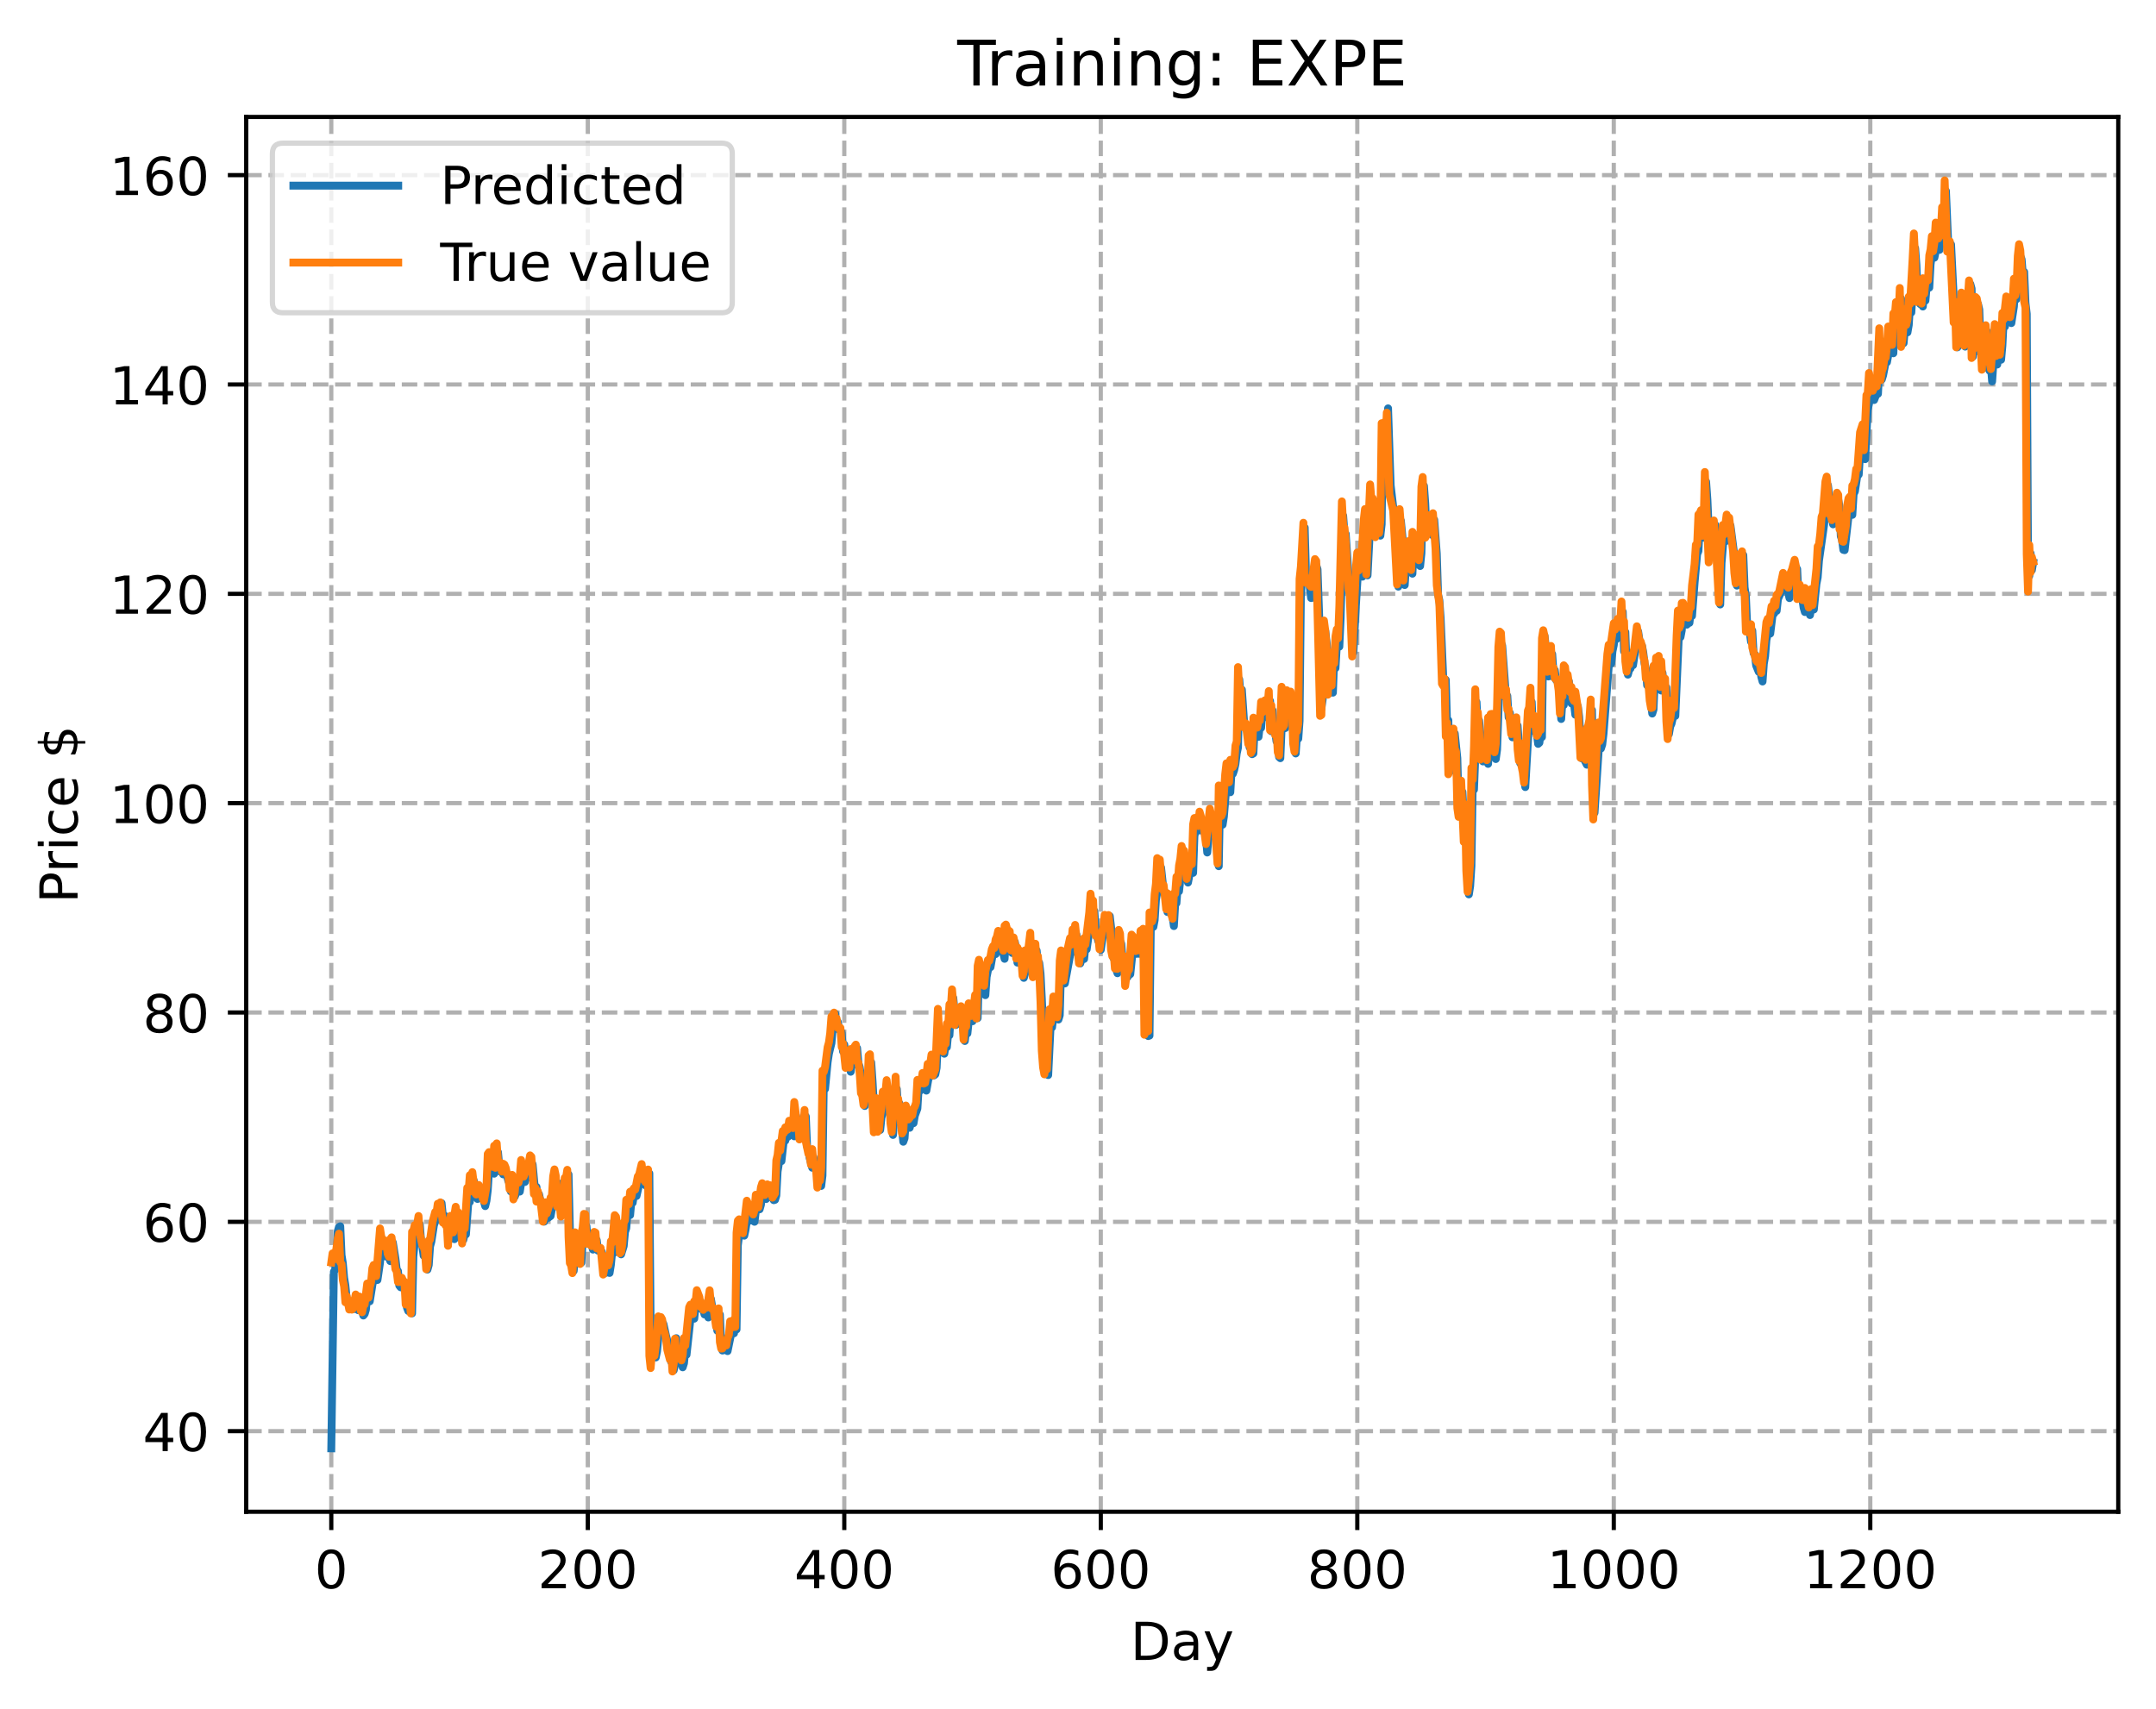 <?xml version="1.0" encoding="utf-8" standalone="no"?>
<!DOCTYPE svg PUBLIC "-//W3C//DTD SVG 1.1//EN"
  "http://www.w3.org/Graphics/SVG/1.1/DTD/svg11.dtd">
<!-- Created with matplotlib (https://matplotlib.org/) -->
<svg height="325.986pt" version="1.1" viewBox="0 0 411.286 325.986" width="411.286pt" xmlns="http://www.w3.org/2000/svg" xmlns:xlink="http://www.w3.org/1999/xlink">
 <defs>
  <style type="text/css">
*{stroke-linecap:butt;stroke-linejoin:round;}
  </style>
 </defs>
 <g id="figure_1">
  <g id="patch_1">
   <path d="M 0 325.986 
L 411.286 325.986 
L 411.286 0 
L 0 0 
z
" style="fill:#ffffff;"/>
  </g>
  <g id="axes_1">
   <g id="patch_2">
    <path d="M 46.966 288.43 
L 404.086 288.43 
L 404.086 22.318 
L 46.966 22.318 
z
" style="fill:#ffffff;"/>
   </g>
   <g id="matplotlib.axis_1">
    <g id="xtick_1">
     <g id="line2d_1">
      <path clip-path="url(#p4d4a7b8b11)" d="M 63.198 288.43 
L 63.198 22.318 
" style="fill:none;stroke:#b0b0b0;stroke-dasharray:2.96,1.28;stroke-dashoffset:0;stroke-width:0.8;"/>
     </g>
     <g id="line2d_2">
      <defs>
       <path d="M 0 0 
L 0 3.5 
" id="m2f368e791c" style="stroke:#000000;stroke-width:0.8;"/>
      </defs>
      <g>
       <use style="stroke:#000000;stroke-width:0.8;" x="63.198" xlink:href="#m2f368e791c" y="288.43"/>
      </g>
     </g>
     <g id="text_1">
      <!-- 0 -->
      <defs>
       <path d="M 31.781 66.406 
Q 24.172 66.406 20.328 58.906 
Q 16.5 51.422 16.5 36.375 
Q 16.5 21.391 20.328 13.891 
Q 24.172 6.391 31.781 6.391 
Q 39.453 6.391 43.281 13.891 
Q 47.125 21.391 47.125 36.375 
Q 47.125 51.422 43.281 58.906 
Q 39.453 66.406 31.781 66.406 
z
M 31.781 74.219 
Q 44.047 74.219 50.516 64.516 
Q 56.984 54.828 56.984 36.375 
Q 56.984 17.969 50.516 8.266 
Q 44.047 -1.422 31.781 -1.422 
Q 19.531 -1.422 13.062 8.266 
Q 6.594 17.969 6.594 36.375 
Q 6.594 54.828 13.062 64.516 
Q 19.531 74.219 31.781 74.219 
z
" id="DejaVuSans-48"/>
      </defs>
      <g transform="translate(60.017 303.029)scale(0.1 -0.1)">
       <use xlink:href="#DejaVuSans-48"/>
      </g>
     </g>
    </g>
    <g id="xtick_2">
     <g id="line2d_3">
      <path clip-path="url(#p4d4a7b8b11)" d="M 112.129 288.43 
L 112.129 22.318 
" style="fill:none;stroke:#b0b0b0;stroke-dasharray:2.96,1.28;stroke-dashoffset:0;stroke-width:0.8;"/>
     </g>
     <g id="line2d_4">
      <g>
       <use style="stroke:#000000;stroke-width:0.8;" x="112.129" xlink:href="#m2f368e791c" y="288.43"/>
      </g>
     </g>
     <g id="text_2">
      <!-- 200 -->
      <defs>
       <path d="M 19.188 8.297 
L 53.609 8.297 
L 53.609 0 
L 7.328 0 
L 7.328 8.297 
Q 12.938 14.109 22.625 23.891 
Q 32.328 33.688 34.812 36.531 
Q 39.547 41.844 41.422 45.531 
Q 43.312 49.219 43.312 52.781 
Q 43.312 58.594 39.234 62.25 
Q 35.156 65.922 28.609 65.922 
Q 23.969 65.922 18.812 64.312 
Q 13.672 62.703 7.812 59.422 
L 7.812 69.391 
Q 13.766 71.781 18.938 73 
Q 24.125 74.219 28.422 74.219 
Q 39.75 74.219 46.484 68.547 
Q 53.219 62.891 53.219 53.422 
Q 53.219 48.922 51.531 44.891 
Q 49.859 40.875 45.406 35.406 
Q 44.188 33.984 37.641 27.219 
Q 31.109 20.453 19.188 8.297 
z
" id="DejaVuSans-50"/>
      </defs>
      <g transform="translate(102.585 303.029)scale(0.1 -0.1)">
       <use xlink:href="#DejaVuSans-50"/>
       <use x="63.623" xlink:href="#DejaVuSans-48"/>
       <use x="127.246" xlink:href="#DejaVuSans-48"/>
      </g>
     </g>
    </g>
    <g id="xtick_3">
     <g id="line2d_5">
      <path clip-path="url(#p4d4a7b8b11)" d="M 161.06 288.43 
L 161.06 22.318 
" style="fill:none;stroke:#b0b0b0;stroke-dasharray:2.96,1.28;stroke-dashoffset:0;stroke-width:0.8;"/>
     </g>
     <g id="line2d_6">
      <g>
       <use style="stroke:#000000;stroke-width:0.8;" x="161.06" xlink:href="#m2f368e791c" y="288.43"/>
      </g>
     </g>
     <g id="text_3">
      <!-- 400 -->
      <defs>
       <path d="M 37.797 64.312 
L 12.891 25.391 
L 37.797 25.391 
z
M 35.203 72.906 
L 47.609 72.906 
L 47.609 25.391 
L 58.016 25.391 
L 58.016 17.188 
L 47.609 17.188 
L 47.609 0 
L 37.797 0 
L 37.797 17.188 
L 4.891 17.188 
L 4.891 26.703 
z
" id="DejaVuSans-52"/>
      </defs>
      <g transform="translate(151.516 303.029)scale(0.1 -0.1)">
       <use xlink:href="#DejaVuSans-52"/>
       <use x="63.623" xlink:href="#DejaVuSans-48"/>
       <use x="127.246" xlink:href="#DejaVuSans-48"/>
      </g>
     </g>
    </g>
    <g id="xtick_4">
     <g id="line2d_7">
      <path clip-path="url(#p4d4a7b8b11)" d="M 209.99 288.43 
L 209.99 22.318 
" style="fill:none;stroke:#b0b0b0;stroke-dasharray:2.96,1.28;stroke-dashoffset:0;stroke-width:0.8;"/>
     </g>
     <g id="line2d_8">
      <g>
       <use style="stroke:#000000;stroke-width:0.8;" x="209.99" xlink:href="#m2f368e791c" y="288.43"/>
      </g>
     </g>
     <g id="text_4">
      <!-- 600 -->
      <defs>
       <path d="M 33.016 40.375 
Q 26.375 40.375 22.484 35.828 
Q 18.609 31.297 18.609 23.391 
Q 18.609 15.531 22.484 10.953 
Q 26.375 6.391 33.016 6.391 
Q 39.656 6.391 43.531 10.953 
Q 47.406 15.531 47.406 23.391 
Q 47.406 31.297 43.531 35.828 
Q 39.656 40.375 33.016 40.375 
z
M 52.594 71.297 
L 52.594 62.312 
Q 48.875 64.062 45.094 64.984 
Q 41.312 65.922 37.594 65.922 
Q 27.828 65.922 22.672 59.328 
Q 17.531 52.734 16.797 39.406 
Q 19.672 43.656 24.016 45.922 
Q 28.375 48.188 33.594 48.188 
Q 44.578 48.188 50.953 41.516 
Q 57.328 34.859 57.328 23.391 
Q 57.328 12.156 50.688 5.359 
Q 44.047 -1.422 33.016 -1.422 
Q 20.359 -1.422 13.672 8.266 
Q 6.984 17.969 6.984 36.375 
Q 6.984 53.656 15.188 63.938 
Q 23.391 74.219 37.203 74.219 
Q 40.922 74.219 44.703 73.484 
Q 48.484 72.75 52.594 71.297 
z
" id="DejaVuSans-54"/>
      </defs>
      <g transform="translate(200.446 303.029)scale(0.1 -0.1)">
       <use xlink:href="#DejaVuSans-54"/>
       <use x="63.623" xlink:href="#DejaVuSans-48"/>
       <use x="127.246" xlink:href="#DejaVuSans-48"/>
      </g>
     </g>
    </g>
    <g id="xtick_5">
     <g id="line2d_9">
      <path clip-path="url(#p4d4a7b8b11)" d="M 258.921 288.43 
L 258.921 22.318 
" style="fill:none;stroke:#b0b0b0;stroke-dasharray:2.96,1.28;stroke-dashoffset:0;stroke-width:0.8;"/>
     </g>
     <g id="line2d_10">
      <g>
       <use style="stroke:#000000;stroke-width:0.8;" x="258.921" xlink:href="#m2f368e791c" y="288.43"/>
      </g>
     </g>
     <g id="text_5">
      <!-- 800 -->
      <defs>
       <path d="M 31.781 34.625 
Q 24.75 34.625 20.719 30.859 
Q 16.703 27.094 16.703 20.516 
Q 16.703 13.922 20.719 10.156 
Q 24.75 6.391 31.781 6.391 
Q 38.812 6.391 42.859 10.172 
Q 46.922 13.969 46.922 20.516 
Q 46.922 27.094 42.891 30.859 
Q 38.875 34.625 31.781 34.625 
z
M 21.922 38.812 
Q 15.578 40.375 12.031 44.719 
Q 8.5 49.078 8.5 55.328 
Q 8.5 64.062 14.719 69.141 
Q 20.953 74.219 31.781 74.219 
Q 42.672 74.219 48.875 69.141 
Q 55.078 64.062 55.078 55.328 
Q 55.078 49.078 51.531 44.719 
Q 48 40.375 41.703 38.812 
Q 48.828 37.156 52.797 32.312 
Q 56.781 27.484 56.781 20.516 
Q 56.781 9.906 50.312 4.234 
Q 43.844 -1.422 31.781 -1.422 
Q 19.734 -1.422 13.25 4.234 
Q 6.781 9.906 6.781 20.516 
Q 6.781 27.484 10.781 32.312 
Q 14.797 37.156 21.922 38.812 
z
M 18.312 54.391 
Q 18.312 48.734 21.844 45.562 
Q 25.391 42.391 31.781 42.391 
Q 38.141 42.391 41.719 45.562 
Q 45.312 48.734 45.312 54.391 
Q 45.312 60.062 41.719 63.234 
Q 38.141 66.406 31.781 66.406 
Q 25.391 66.406 21.844 63.234 
Q 18.312 60.062 18.312 54.391 
z
" id="DejaVuSans-56"/>
      </defs>
      <g transform="translate(249.377 303.029)scale(0.1 -0.1)">
       <use xlink:href="#DejaVuSans-56"/>
       <use x="63.623" xlink:href="#DejaVuSans-48"/>
       <use x="127.246" xlink:href="#DejaVuSans-48"/>
      </g>
     </g>
    </g>
    <g id="xtick_6">
     <g id="line2d_11">
      <path clip-path="url(#p4d4a7b8b11)" d="M 307.851 288.43 
L 307.851 22.318 
" style="fill:none;stroke:#b0b0b0;stroke-dasharray:2.96,1.28;stroke-dashoffset:0;stroke-width:0.8;"/>
     </g>
     <g id="line2d_12">
      <g>
       <use style="stroke:#000000;stroke-width:0.8;" x="307.851" xlink:href="#m2f368e791c" y="288.43"/>
      </g>
     </g>
     <g id="text_6">
      <!-- 1000 -->
      <defs>
       <path d="M 12.406 8.297 
L 28.516 8.297 
L 28.516 63.922 
L 10.984 60.406 
L 10.984 69.391 
L 28.422 72.906 
L 38.281 72.906 
L 38.281 8.297 
L 54.391 8.297 
L 54.391 0 
L 12.406 0 
z
" id="DejaVuSans-49"/>
      </defs>
      <g transform="translate(295.126 303.029)scale(0.1 -0.1)">
       <use xlink:href="#DejaVuSans-49"/>
       <use x="63.623" xlink:href="#DejaVuSans-48"/>
       <use x="127.246" xlink:href="#DejaVuSans-48"/>
       <use x="190.869" xlink:href="#DejaVuSans-48"/>
      </g>
     </g>
    </g>
    <g id="xtick_7">
     <g id="line2d_13">
      <path clip-path="url(#p4d4a7b8b11)" d="M 356.782 288.43 
L 356.782 22.318 
" style="fill:none;stroke:#b0b0b0;stroke-dasharray:2.96,1.28;stroke-dashoffset:0;stroke-width:0.8;"/>
     </g>
     <g id="line2d_14">
      <g>
       <use style="stroke:#000000;stroke-width:0.8;" x="356.782" xlink:href="#m2f368e791c" y="288.43"/>
      </g>
     </g>
     <g id="text_7">
      <!-- 1200 -->
      <g transform="translate(344.057 303.029)scale(0.1 -0.1)">
       <use xlink:href="#DejaVuSans-49"/>
       <use x="63.623" xlink:href="#DejaVuSans-50"/>
       <use x="127.246" xlink:href="#DejaVuSans-48"/>
       <use x="190.869" xlink:href="#DejaVuSans-48"/>
      </g>
     </g>
    </g>
    <g id="text_8">
     <!-- Day -->
     <defs>
      <path d="M 19.672 64.797 
L 19.672 8.109 
L 31.594 8.109 
Q 46.688 8.109 53.688 14.938 
Q 60.688 21.781 60.688 36.531 
Q 60.688 51.172 53.688 57.984 
Q 46.688 64.797 31.594 64.797 
z
M 9.812 72.906 
L 30.078 72.906 
Q 51.266 72.906 61.172 64.094 
Q 71.094 55.281 71.094 36.531 
Q 71.094 17.672 61.125 8.828 
Q 51.172 0 30.078 0 
L 9.812 0 
z
" id="DejaVuSans-68"/>
      <path d="M 34.281 27.484 
Q 23.391 27.484 19.188 25 
Q 14.984 22.516 14.984 16.5 
Q 14.984 11.719 18.141 8.906 
Q 21.297 6.109 26.703 6.109 
Q 34.188 6.109 38.703 11.406 
Q 43.219 16.703 43.219 25.484 
L 43.219 27.484 
z
M 52.203 31.203 
L 52.203 0 
L 43.219 0 
L 43.219 8.297 
Q 40.141 3.328 35.547 0.953 
Q 30.953 -1.422 24.312 -1.422 
Q 15.922 -1.422 10.953 3.297 
Q 6 8.016 6 15.922 
Q 6 25.141 12.172 29.828 
Q 18.359 34.516 30.609 34.516 
L 43.219 34.516 
L 43.219 35.406 
Q 43.219 41.609 39.141 45 
Q 35.062 48.391 27.688 48.391 
Q 23 48.391 18.547 47.266 
Q 14.109 46.141 10.016 43.891 
L 10.016 52.203 
Q 14.938 54.109 19.578 55.047 
Q 24.219 56 28.609 56 
Q 40.484 56 46.344 49.844 
Q 52.203 43.703 52.203 31.203 
z
" id="DejaVuSans-97"/>
      <path d="M 32.172 -5.078 
Q 28.375 -14.844 24.75 -17.812 
Q 21.141 -20.797 15.094 -20.797 
L 7.906 -20.797 
L 7.906 -13.281 
L 13.188 -13.281 
Q 16.891 -13.281 18.938 -11.516 
Q 21 -9.766 23.484 -3.219 
L 25.094 0.875 
L 2.984 54.688 
L 12.5 54.688 
L 29.594 11.922 
L 46.688 54.688 
L 56.203 54.688 
z
" id="DejaVuSans-121"/>
     </defs>
     <g transform="translate(215.652 316.707)scale(0.1 -0.1)">
      <use xlink:href="#DejaVuSans-68"/>
      <use x="77.002" xlink:href="#DejaVuSans-97"/>
      <use x="138.281" xlink:href="#DejaVuSans-121"/>
     </g>
    </g>
   </g>
   <g id="matplotlib.axis_2">
    <g id="ytick_1">
     <g id="line2d_15">
      <path clip-path="url(#p4d4a7b8b11)" d="M 46.966 273.06 
L 404.086 273.06 
" style="fill:none;stroke:#b0b0b0;stroke-dasharray:2.96,1.28;stroke-dashoffset:0;stroke-width:0.8;"/>
     </g>
     <g id="line2d_16">
      <defs>
       <path d="M 0 0 
L -3.5 0 
" id="mad2759048f" style="stroke:#000000;stroke-width:0.8;"/>
      </defs>
      <g>
       <use style="stroke:#000000;stroke-width:0.8;" x="46.966" xlink:href="#mad2759048f" y="273.06"/>
      </g>
     </g>
     <g id="text_9">
      <!-- 40 -->
      <g transform="translate(27.241 276.859)scale(0.1 -0.1)">
       <use xlink:href="#DejaVuSans-52"/>
       <use x="63.623" xlink:href="#DejaVuSans-48"/>
      </g>
     </g>
    </g>
    <g id="ytick_2">
     <g id="line2d_17">
      <path clip-path="url(#p4d4a7b8b11)" d="M 46.966 233.119 
L 404.086 233.119 
" style="fill:none;stroke:#b0b0b0;stroke-dasharray:2.96,1.28;stroke-dashoffset:0;stroke-width:0.8;"/>
     </g>
     <g id="line2d_18">
      <g>
       <use style="stroke:#000000;stroke-width:0.8;" x="46.966" xlink:href="#mad2759048f" y="233.119"/>
      </g>
     </g>
     <g id="text_10">
      <!-- 60 -->
      <g transform="translate(27.241 236.919)scale(0.1 -0.1)">
       <use xlink:href="#DejaVuSans-54"/>
       <use x="63.623" xlink:href="#DejaVuSans-48"/>
      </g>
     </g>
    </g>
    <g id="ytick_3">
     <g id="line2d_19">
      <path clip-path="url(#p4d4a7b8b11)" d="M 46.966 193.179 
L 404.086 193.179 
" style="fill:none;stroke:#b0b0b0;stroke-dasharray:2.96,1.28;stroke-dashoffset:0;stroke-width:0.8;"/>
     </g>
     <g id="line2d_20">
      <g>
       <use style="stroke:#000000;stroke-width:0.8;" x="46.966" xlink:href="#mad2759048f" y="193.179"/>
      </g>
     </g>
     <g id="text_11">
      <!-- 80 -->
      <g transform="translate(27.241 196.978)scale(0.1 -0.1)">
       <use xlink:href="#DejaVuSans-56"/>
       <use x="63.623" xlink:href="#DejaVuSans-48"/>
      </g>
     </g>
    </g>
    <g id="ytick_4">
     <g id="line2d_21">
      <path clip-path="url(#p4d4a7b8b11)" d="M 46.966 153.238 
L 404.086 153.238 
" style="fill:none;stroke:#b0b0b0;stroke-dasharray:2.96,1.28;stroke-dashoffset:0;stroke-width:0.8;"/>
     </g>
     <g id="line2d_22">
      <g>
       <use style="stroke:#000000;stroke-width:0.8;" x="46.966" xlink:href="#mad2759048f" y="153.238"/>
      </g>
     </g>
     <g id="text_12">
      <!-- 100 -->
      <g transform="translate(20.878 157.037)scale(0.1 -0.1)">
       <use xlink:href="#DejaVuSans-49"/>
       <use x="63.623" xlink:href="#DejaVuSans-48"/>
       <use x="127.246" xlink:href="#DejaVuSans-48"/>
      </g>
     </g>
    </g>
    <g id="ytick_5">
     <g id="line2d_23">
      <path clip-path="url(#p4d4a7b8b11)" d="M 46.966 113.297 
L 404.086 113.297 
" style="fill:none;stroke:#b0b0b0;stroke-dasharray:2.96,1.28;stroke-dashoffset:0;stroke-width:0.8;"/>
     </g>
     <g id="line2d_24">
      <g>
       <use style="stroke:#000000;stroke-width:0.8;" x="46.966" xlink:href="#mad2759048f" y="113.297"/>
      </g>
     </g>
     <g id="text_13">
      <!-- 120 -->
      <g transform="translate(20.878 117.096)scale(0.1 -0.1)">
       <use xlink:href="#DejaVuSans-49"/>
       <use x="63.623" xlink:href="#DejaVuSans-50"/>
       <use x="127.246" xlink:href="#DejaVuSans-48"/>
      </g>
     </g>
    </g>
    <g id="ytick_6">
     <g id="line2d_25">
      <path clip-path="url(#p4d4a7b8b11)" d="M 46.966 73.356 
L 404.086 73.356 
" style="fill:none;stroke:#b0b0b0;stroke-dasharray:2.96,1.28;stroke-dashoffset:0;stroke-width:0.8;"/>
     </g>
     <g id="line2d_26">
      <g>
       <use style="stroke:#000000;stroke-width:0.8;" x="46.966" xlink:href="#mad2759048f" y="73.356"/>
      </g>
     </g>
     <g id="text_14">
      <!-- 140 -->
      <g transform="translate(20.878 77.156)scale(0.1 -0.1)">
       <use xlink:href="#DejaVuSans-49"/>
       <use x="63.623" xlink:href="#DejaVuSans-52"/>
       <use x="127.246" xlink:href="#DejaVuSans-48"/>
      </g>
     </g>
    </g>
    <g id="ytick_7">
     <g id="line2d_27">
      <path clip-path="url(#p4d4a7b8b11)" d="M 46.966 33.416 
L 404.086 33.416 
" style="fill:none;stroke:#b0b0b0;stroke-dasharray:2.96,1.28;stroke-dashoffset:0;stroke-width:0.8;"/>
     </g>
     <g id="line2d_28">
      <g>
       <use style="stroke:#000000;stroke-width:0.8;" x="46.966" xlink:href="#mad2759048f" y="33.416"/>
      </g>
     </g>
     <g id="text_15">
      <!-- 160 -->
      <g transform="translate(20.878 37.215)scale(0.1 -0.1)">
       <use xlink:href="#DejaVuSans-49"/>
       <use x="63.623" xlink:href="#DejaVuSans-54"/>
       <use x="127.246" xlink:href="#DejaVuSans-48"/>
      </g>
     </g>
    </g>
    <g id="text_16">
     <!-- Price $ -->
     <defs>
      <path d="M 19.672 64.797 
L 19.672 37.406 
L 32.078 37.406 
Q 38.969 37.406 42.719 40.969 
Q 46.484 44.531 46.484 51.125 
Q 46.484 57.672 42.719 61.234 
Q 38.969 64.797 32.078 64.797 
z
M 9.812 72.906 
L 32.078 72.906 
Q 44.344 72.906 50.609 67.359 
Q 56.891 61.812 56.891 51.125 
Q 56.891 40.328 50.609 34.812 
Q 44.344 29.297 32.078 29.297 
L 19.672 29.297 
L 19.672 0 
L 9.812 0 
z
" id="DejaVuSans-80"/>
      <path d="M 41.109 46.297 
Q 39.594 47.172 37.812 47.578 
Q 36.031 48 33.891 48 
Q 26.266 48 22.188 43.047 
Q 18.109 38.094 18.109 28.812 
L 18.109 0 
L 9.078 0 
L 9.078 54.688 
L 18.109 54.688 
L 18.109 46.188 
Q 20.953 51.172 25.484 53.578 
Q 30.031 56 36.531 56 
Q 37.453 56 38.578 55.875 
Q 39.703 55.766 41.062 55.516 
z
" id="DejaVuSans-114"/>
      <path d="M 9.422 54.688 
L 18.406 54.688 
L 18.406 0 
L 9.422 0 
z
M 9.422 75.984 
L 18.406 75.984 
L 18.406 64.594 
L 9.422 64.594 
z
" id="DejaVuSans-105"/>
      <path d="M 48.781 52.594 
L 48.781 44.188 
Q 44.969 46.297 41.141 47.344 
Q 37.312 48.391 33.406 48.391 
Q 24.656 48.391 19.812 42.844 
Q 14.984 37.312 14.984 27.297 
Q 14.984 17.281 19.812 11.734 
Q 24.656 6.203 33.406 6.203 
Q 37.312 6.203 41.141 7.25 
Q 44.969 8.297 48.781 10.406 
L 48.781 2.094 
Q 45.016 0.344 40.984 -0.531 
Q 36.969 -1.422 32.422 -1.422 
Q 20.062 -1.422 12.781 6.344 
Q 5.516 14.109 5.516 27.297 
Q 5.516 40.672 12.859 48.328 
Q 20.219 56 33.016 56 
Q 37.156 56 41.109 55.141 
Q 45.062 54.297 48.781 52.594 
z
" id="DejaVuSans-99"/>
      <path d="M 56.203 29.594 
L 56.203 25.203 
L 14.891 25.203 
Q 15.484 15.922 20.484 11.062 
Q 25.484 6.203 34.422 6.203 
Q 39.594 6.203 44.453 7.469 
Q 49.312 8.734 54.109 11.281 
L 54.109 2.781 
Q 49.266 0.734 44.188 -0.344 
Q 39.109 -1.422 33.891 -1.422 
Q 20.797 -1.422 13.156 6.188 
Q 5.516 13.812 5.516 26.812 
Q 5.516 40.234 12.766 48.109 
Q 20.016 56 32.328 56 
Q 43.359 56 49.781 48.891 
Q 56.203 41.797 56.203 29.594 
z
M 47.219 32.234 
Q 47.125 39.594 43.094 43.984 
Q 39.062 48.391 32.422 48.391 
Q 24.906 48.391 20.391 44.141 
Q 15.875 39.891 15.188 32.172 
z
" id="DejaVuSans-101"/>
      <path id="DejaVuSans-32"/>
      <path d="M 33.797 -14.703 
L 28.906 -14.703 
L 28.859 0 
Q 23.734 0.094 18.609 1.188 
Q 13.484 2.297 8.297 4.5 
L 8.297 13.281 
Q 13.281 10.156 18.375 8.562 
Q 23.484 6.984 28.906 6.938 
L 28.906 29.203 
Q 18.109 30.953 13.203 35.156 
Q 8.297 39.359 8.297 46.688 
Q 8.297 54.641 13.625 59.219 
Q 18.953 63.812 28.906 64.5 
L 28.906 75.984 
L 33.797 75.984 
L 33.797 64.656 
Q 38.328 64.453 42.578 63.688 
Q 46.828 62.938 50.875 61.625 
L 50.875 53.078 
Q 46.828 55.125 42.547 56.25 
Q 38.281 57.375 33.797 57.562 
L 33.797 36.719 
Q 44.875 35.016 50.094 30.609 
Q 55.328 26.219 55.328 18.609 
Q 55.328 10.359 49.781 5.594 
Q 44.234 0.828 33.797 0.094 
z
M 28.906 37.594 
L 28.906 57.625 
Q 23.25 56.984 20.266 54.391 
Q 17.281 51.812 17.281 47.516 
Q 17.281 43.312 20.031 40.969 
Q 22.797 38.625 28.906 37.594 
z
M 33.797 28.219 
L 33.797 7.078 
Q 39.984 7.906 43.141 10.594 
Q 46.297 13.281 46.297 17.672 
Q 46.297 21.969 43.281 24.5 
Q 40.281 27.047 33.797 28.219 
z
" id="DejaVuSans-36"/>
     </defs>
     <g transform="translate(14.798 172.342)rotate(-90)scale(0.1 -0.1)">
      <use xlink:href="#DejaVuSans-80"/>
      <use x="58.553" xlink:href="#DejaVuSans-114"/>
      <use x="99.666" xlink:href="#DejaVuSans-105"/>
      <use x="127.449" xlink:href="#DejaVuSans-99"/>
      <use x="182.43" xlink:href="#DejaVuSans-101"/>
      <use x="243.953" xlink:href="#DejaVuSans-32"/>
      <use x="275.74" xlink:href="#DejaVuSans-36"/>
     </g>
    </g>
   </g>
   <g id="line2d_29">
    <path clip-path="url(#p4d4a7b8b11)" d="M 63.198 276.334 
L 63.688 242.657 
L 63.932 242.242 
L 64.177 239.613 
L 64.422 234.948 
L 64.666 234.1 
L 64.911 233.965 
L 65.156 239.469 
L 65.4 240.997 
L 65.645 243.789 
L 65.89 245.28 
L 66.134 247.78 
L 66.623 248.771 
L 66.868 249.571 
L 67.113 248.856 
L 67.602 249.767 
L 67.847 249.025 
L 68.091 247.811 
L 68.336 249.984 
L 68.581 249.038 
L 68.825 248.674 
L 69.07 250.202 
L 69.315 250.997 
L 69.559 250.706 
L 69.804 249.872 
L 70.049 247.18 
L 70.293 245.889 
L 70.538 248.289 
L 71.517 242.15 
L 71.761 244.257 
L 72.006 244.212 
L 72.495 240.877 
L 72.74 236.062 
L 72.984 237.625 
L 73.229 237.932 
L 73.474 239.711 
L 73.718 238.317 
L 73.963 238.413 
L 74.208 239.987 
L 74.452 240.613 
L 74.697 238.002 
L 74.942 237.062 
L 75.431 240.121 
L 75.676 242.173 
L 75.92 242.522 
L 76.165 245.27 
L 76.41 245.59 
L 76.654 245.656 
L 76.899 244.376 
L 77.144 245.595 
L 77.388 246.174 
L 77.633 249.478 
L 77.878 250.122 
L 78.122 247.854 
L 78.367 248.227 
L 78.611 250.585 
L 78.856 239.709 
L 79.345 234.811 
L 79.59 235.604 
L 79.835 235.167 
L 80.079 233.537 
L 80.324 236.773 
L 80.569 237.823 
L 80.813 239.573 
L 81.058 239.627 
L 81.303 239.998 
L 81.547 242.227 
L 81.792 241.342 
L 82.037 237.809 
L 82.281 236.924 
L 82.771 233.795 
L 83.26 232.27 
L 83.505 232.557 
L 83.749 230.33 
L 83.994 230.43 
L 84.239 229.546 
L 84.483 231.95 
L 84.728 232.353 
L 84.972 232.032 
L 85.217 233.99 
L 85.462 232.759 
L 85.706 236.525 
L 85.951 233.389 
L 86.196 232.688 
L 86.44 236.037 
L 86.685 236.424 
L 87.174 231.916 
L 87.908 235.023 
L 88.153 235.319 
L 88.398 236.537 
L 88.642 235.336 
L 88.887 235.521 
L 89.376 228.87 
L 89.621 229.341 
L 89.866 226.146 
L 90.11 226.073 
L 90.355 225.185 
L 90.599 226.044 
L 90.844 227.823 
L 91.089 228.755 
L 91.333 228.517 
L 91.578 227.468 
L 91.823 228.167 
L 92.067 228.32 
L 92.557 230.12 
L 92.801 229.1 
L 93.046 227.096 
L 93.291 223.108 
L 93.535 221.644 
L 93.78 222.109 
L 94.269 223.935 
L 94.514 220.738 
L 94.759 223.426 
L 95.003 219.855 
L 95.248 222.555 
L 95.493 223.554 
L 95.737 222.258 
L 95.982 224.061 
L 96.227 222.72 
L 96.471 223.388 
L 96.96 225.297 
L 97.205 225.776 
L 97.45 227.328 
L 97.939 225.165 
L 98.184 228.333 
L 98.428 227.752 
L 98.673 226.017 
L 98.918 226.909 
L 99.162 227.351 
L 99.407 225.776 
L 99.652 222.678 
L 100.141 225.511 
L 100.386 224.54 
L 100.63 224.27 
L 100.875 224.653 
L 101.364 221.664 
L 101.609 222.163 
L 102.098 227.438 
L 102.343 226.453 
L 102.587 229.035 
L 102.832 227.862 
L 103.077 229.011 
L 103.321 229.469 
L 103.811 233.084 
L 104.055 232.481 
L 104.3 230.064 
L 104.545 232.367 
L 105.034 232.013 
L 105.279 230.664 
L 105.523 230.255 
L 105.768 226.905 
L 106.013 225.499 
L 106.257 225.548 
L 106.502 229.903 
L 106.747 228.403 
L 107.236 231.574 
L 107.481 230.697 
L 107.97 225.563 
L 108.215 226.187 
L 108.459 224.074 
L 108.704 234.214 
L 108.948 238.689 
L 109.438 242.487 
L 109.682 240.189 
L 109.927 236.393 
L 110.172 237.415 
L 110.416 238.95 
L 110.661 238.498 
L 110.906 240.92 
L 111.15 236.608 
L 111.395 235.688 
L 111.64 233.715 
L 111.884 233.945 
L 112.129 237.181 
L 112.374 237.39 
L 112.863 237.535 
L 113.108 238.417 
L 113.352 237.894 
L 113.597 236.42 
L 113.842 236.616 
L 114.086 238.616 
L 114.331 238.352 
L 114.82 238.851 
L 115.065 241.687 
L 115.309 242.552 
L 115.554 242.86 
L 115.799 242.46 
L 116.043 241.023 
L 116.288 242.872 
L 116.533 241.349 
L 116.777 238.832 
L 117.022 239.118 
L 117.511 233.81 
L 117.756 234.324 
L 118.245 236.401 
L 118.49 239.321 
L 118.979 237.753 
L 119.224 235.069 
L 119.469 234.323 
L 119.713 231.227 
L 119.958 231.873 
L 120.203 231.836 
L 120.447 229.129 
L 120.692 229.486 
L 120.936 227.941 
L 121.181 227.537 
L 121.426 228.191 
L 121.915 226.037 
L 122.649 223.539 
L 123.138 226.147 
L 123.383 226.351 
L 123.628 226.202 
L 123.872 223.876 
L 124.117 253.913 
L 124.362 257.102 
L 124.851 258.718 
L 125.096 258.997 
L 125.34 257.845 
L 125.83 252.627 
L 126.074 253.788 
L 126.319 252.24 
L 126.563 252.589 
L 127.053 254.842 
L 127.297 255.792 
L 127.542 257.863 
L 128.031 259.822 
L 128.276 258.386 
L 128.521 261.447 
L 128.765 260.324 
L 129.01 255.314 
L 129.255 258.917 
L 129.499 259.64 
L 129.989 259.799 
L 130.233 260.874 
L 130.478 260.107 
L 130.723 257.621 
L 130.967 258.479 
L 131.701 251.734 
L 131.946 250.734 
L 132.191 251.541 
L 132.435 251.6 
L 132.68 249.342 
L 132.924 249.705 
L 133.169 248.046 
L 133.414 248.43 
L 133.658 248.386 
L 133.903 249.835 
L 134.148 249.775 
L 134.392 250.793 
L 134.637 250.01 
L 134.882 249.849 
L 135.126 251.37 
L 135.616 247.823 
L 136.105 250.733 
L 136.35 250.667 
L 136.839 253.893 
L 137.084 251.799 
L 137.328 250.813 
L 137.573 256.373 
L 137.818 257.674 
L 138.062 257.621 
L 138.551 257.054 
L 138.796 257.785 
L 139.53 254.212 
L 139.775 253.697 
L 140.019 254.391 
L 140.264 252.941 
L 140.509 253.656 
L 140.753 237.609 
L 141.243 233.836 
L 141.487 235.555 
L 141.732 234.563 
L 141.977 235.761 
L 142.221 234.654 
L 142.711 231.262 
L 142.955 231.738 
L 143.2 232.88 
L 143.445 232.271 
L 143.689 231.988 
L 143.934 233.11 
L 144.423 229.156 
L 144.668 230.227 
L 144.912 230.733 
L 145.157 229.868 
L 145.402 227.432 
L 145.646 226.603 
L 145.891 228.202 
L 146.136 228.772 
L 146.38 228.533 
L 146.625 227.219 
L 146.87 227.364 
L 147.114 227.122 
L 147.359 227.309 
L 147.604 228.988 
L 147.848 228.919 
L 148.093 228.105 
L 148.338 223.51 
L 148.827 220.399 
L 149.072 221.538 
L 149.561 217.206 
L 149.806 217.64 
L 150.05 216.315 
L 150.295 216.908 
L 150.539 216.513 
L 150.784 215.079 
L 151.029 216.479 
L 151.273 216.278 
L 151.518 216.811 
L 151.763 212.616 
L 152.007 213.409 
L 152.252 214.679 
L 152.497 214.207 
L 152.741 217.05 
L 152.986 214.633 
L 153.231 214.468 
L 153.475 216.633 
L 153.72 213.01 
L 153.965 218.723 
L 154.209 219.369 
L 154.454 220.934 
L 154.943 222.799 
L 155.188 220.794 
L 155.433 222.791 
L 155.677 221.95 
L 155.922 223.41 
L 156.166 226.148 
L 156.411 225.469 
L 156.656 226.27 
L 156.9 224.296 
L 157.145 206.74 
L 157.39 207.773 
L 157.879 202.661 
L 158.124 201.055 
L 158.613 199.023 
L 158.858 196.072 
L 159.102 195.025 
L 159.347 193.424 
L 159.592 195.6 
L 159.836 195 
L 160.081 196.484 
L 160.326 196.547 
L 160.57 197.047 
L 160.815 200.591 
L 161.06 199.291 
L 161.549 203.301 
L 161.794 203.008 
L 162.038 202.97 
L 162.283 204.487 
L 162.527 202.17 
L 162.772 203.205 
L 163.017 202.807 
L 163.506 199.97 
L 163.751 202.825 
L 163.995 203.555 
L 164.24 205.259 
L 164.485 208.268 
L 164.974 211.018 
L 165.219 209.785 
L 165.463 209.615 
L 165.708 208.675 
L 165.953 204.42 
L 166.197 202.701 
L 166.442 206.184 
L 166.931 214.64 
L 167.176 214.068 
L 167.421 210.935 
L 167.665 214.996 
L 167.91 215.594 
L 168.154 213.147 
L 168.399 212.497 
L 168.644 210.137 
L 168.888 209.04 
L 169.133 210.056 
L 169.378 207.712 
L 169.622 209.248 
L 169.867 209.551 
L 170.356 216.543 
L 170.601 212.773 
L 170.846 211.822 
L 171.09 207.797 
L 171.335 212.17 
L 171.58 210.532 
L 172.314 217.841 
L 172.558 217.173 
L 172.803 213.877 
L 173.048 212.451 
L 173.292 213.222 
L 173.537 215.179 
L 174.026 213.24 
L 174.271 214.297 
L 174.515 212.867 
L 175.005 211.525 
L 175.249 207.502 
L 175.494 208.142 
L 175.739 206.873 
L 175.983 207.748 
L 176.228 206.181 
L 176.717 208.086 
L 177.207 205.311 
L 177.451 205.421 
L 177.941 202.773 
L 178.185 205.179 
L 178.43 204.98 
L 178.675 203.735 
L 178.919 198.43 
L 179.164 195.923 
L 179.409 198.254 
L 179.653 197.653 
L 179.898 198.135 
L 180.142 201.048 
L 180.387 199.383 
L 180.632 199.802 
L 180.876 197.173 
L 181.121 197.531 
L 181.366 193.271 
L 181.61 193.74 
L 181.855 190.406 
L 182.344 195.558 
L 182.589 193.368 
L 182.834 195.335 
L 183.568 192.868 
L 184.057 198.621 
L 184.302 196.485 
L 184.546 197.176 
L 185.036 192.563 
L 185.28 194.383 
L 185.525 194.85 
L 185.77 194.234 
L 186.259 191.234 
L 186.503 194.25 
L 186.748 185.547 
L 186.993 184.04 
L 187.482 187.247 
L 187.727 187.647 
L 187.971 189.875 
L 188.216 186.381 
L 188.705 183.92 
L 188.95 184.534 
L 189.439 181.773 
L 189.684 181.659 
L 189.929 182.036 
L 190.173 181.166 
L 190.418 180.715 
L 190.663 179.135 
L 190.907 179.103 
L 191.397 181.926 
L 191.641 182.939 
L 191.886 178.902 
L 192.13 177.553 
L 192.375 178.38 
L 192.62 178.631 
L 192.864 179.406 
L 193.109 181.832 
L 193.354 179.934 
L 193.598 179.734 
L 193.843 181.055 
L 194.088 183.666 
L 194.332 182.403 
L 194.577 183.779 
L 194.822 182.721 
L 195.066 183.76 
L 195.311 186.575 
L 195.556 185.696 
L 195.8 183.188 
L 196.045 184.429 
L 196.534 182.212 
L 196.779 179.854 
L 197.268 185.953 
L 197.758 181.361 
L 198.002 183.875 
L 198.247 183.697 
L 198.491 185.727 
L 198.736 190.475 
L 199.225 201.43 
L 199.47 204.935 
L 199.715 203.935 
L 199.959 205.121 
L 200.449 194.965 
L 200.693 196.014 
L 201.183 191.967 
L 201.427 193.671 
L 201.672 193.035 
L 201.917 194.52 
L 202.161 193.718 
L 202.406 184.816 
L 202.651 183.329 
L 202.895 186.492 
L 203.14 187.642 
L 204.363 181.056 
L 204.608 181.659 
L 204.852 179.531 
L 205.097 180.011 
L 205.342 178.289 
L 206.076 183.824 
L 206.565 182.297 
L 206.81 182.97 
L 207.054 180.529 
L 207.299 181.137 
L 207.788 177.668 
L 208.033 175.862 
L 208.278 172.409 
L 208.522 174.072 
L 208.767 173.823 
L 209.012 177.443 
L 209.501 179.53 
L 209.746 179.379 
L 209.99 181.227 
L 210.479 177.788 
L 210.724 178.077 
L 210.969 176.404 
L 211.213 176.51 
L 211.458 176.039 
L 211.703 174.777 
L 211.947 176.882 
L 212.192 181.222 
L 212.437 182.84 
L 212.681 182.787 
L 212.926 184.918 
L 213.171 185.691 
L 213.415 185.277 
L 213.66 179.528 
L 213.905 180.064 
L 214.149 183.241 
L 214.394 183.15 
L 214.639 182.835 
L 214.883 186.51 
L 215.128 186.391 
L 215.373 185.804 
L 215.617 185.866 
L 216.106 181.22 
L 216.351 180.685 
L 216.84 181.987 
L 217.085 181.309 
L 217.33 181.987 
L 217.574 181.538 
L 217.819 179.022 
L 218.308 177.943 
L 218.553 195.724 
L 219.042 197.675 
L 219.287 197.591 
L 219.532 176.225 
L 219.776 176.411 
L 220.021 176.846 
L 220.266 175.556 
L 220.51 171.711 
L 220.755 170.276 
L 221 166.196 
L 221.244 167.096 
L 221.489 165.514 
L 221.978 170.017 
L 222.223 170.143 
L 222.712 174.01 
L 222.957 171.412 
L 223.201 173.627 
L 223.446 173.171 
L 223.935 176.693 
L 224.18 172.575 
L 224.425 172.321 
L 224.669 169.062 
L 224.914 170.064 
L 225.403 165.708 
L 225.648 163.383 
L 225.893 164.343 
L 226.137 163.388 
L 226.627 168.392 
L 227.116 165.871 
L 227.361 165.607 
L 227.605 166.541 
L 227.85 159.547 
L 228.094 158.241 
L 228.339 157.922 
L 228.584 156.687 
L 228.828 158.45 
L 229.073 156.496 
L 229.318 156.909 
L 229.562 158.513 
L 229.807 158.774 
L 230.052 159.914 
L 230.296 162.656 
L 230.786 157.189 
L 231.03 156.129 
L 231.275 157.024 
L 231.52 157.416 
L 231.764 157.259 
L 232.498 165.27 
L 232.743 151.832 
L 232.988 153.897 
L 233.232 157.351 
L 233.477 155.804 
L 233.966 149.876 
L 234.211 148.376 
L 234.7 151.158 
L 234.945 146.951 
L 235.189 147.626 
L 235.434 146.909 
L 235.679 145.769 
L 235.923 143.735 
L 236.168 142.632 
L 236.413 129.636 
L 236.657 132.846 
L 236.902 131.578 
L 237.391 138.669 
L 237.881 138.75 
L 238.125 139.861 
L 238.37 142.586 
L 238.615 141.437 
L 238.859 143.892 
L 239.104 143.751 
L 239.349 138.587 
L 239.593 139.169 
L 240.082 140.584 
L 240.327 138.524 
L 240.572 138.879 
L 240.816 135.684 
L 241.061 136.947 
L 241.306 134.135 
L 241.55 133.816 
L 241.795 135.81 
L 242.04 135.579 
L 242.284 133.737 
L 242.529 139.521 
L 242.774 135.553 
L 243.018 138.576 
L 243.263 139.707 
L 243.508 141.449 
L 243.752 140.702 
L 243.997 144.432 
L 244.242 144.66 
L 244.731 133.206 
L 244.976 138.976 
L 245.22 138.892 
L 245.465 134.431 
L 245.709 133.001 
L 245.954 135.586 
L 246.443 133.592 
L 246.688 135.353 
L 246.933 141.2 
L 247.177 143.758 
L 247.422 140.065 
L 247.667 140.941 
L 247.911 137.556 
L 248.156 113.793 
L 248.645 106.309 
L 248.89 100.662 
L 249.135 109.366 
L 249.379 111.12 
L 249.624 110.126 
L 250.113 114.105 
L 250.358 114.05 
L 251.092 107.828 
L 251.337 108.616 
L 251.826 122.574 
L 252.07 135.231 
L 252.315 133.441 
L 252.56 124.043 
L 252.804 120.31 
L 253.294 124.563 
L 253.538 132.296 
L 253.783 127.102 
L 254.028 128.198 
L 254.272 132.155 
L 254.517 125.511 
L 254.762 127.486 
L 255.006 123.332 
L 255.251 122.093 
L 255.496 123.378 
L 255.74 117.867 
L 256.23 98.404 
L 256.474 101.727 
L 256.719 101.862 
L 257.208 109.105 
L 257.453 113.065 
L 257.697 113.684 
L 258.187 124.431 
L 258.676 115.171 
L 259.165 107.263 
L 259.41 110.074 
L 259.655 108.406 
L 259.899 110.028 
L 260.389 100.956 
L 260.633 99.015 
L 260.878 109.778 
L 261.612 95.419 
L 261.857 96.856 
L 262.101 95.517 
L 262.591 101.763 
L 262.835 97.807 
L 263.325 102.205 
L 263.569 100.032 
L 263.814 81.113 
L 264.058 84.683 
L 264.303 80.889 
L 264.548 85.402 
L 264.792 77.911 
L 265.282 92.565 
L 266.016 98.786 
L 266.75 111.926 
L 267.239 99.36 
L 267.728 104.494 
L 267.973 111.623 
L 268.218 107.751 
L 268.462 107.686 
L 268.707 108.997 
L 268.952 105.469 
L 269.196 108.229 
L 269.441 109.459 
L 269.685 103.764 
L 269.93 104.866 
L 270.175 103.907 
L 270.419 105.083 
L 270.664 103.753 
L 270.909 107.995 
L 271.153 105.547 
L 271.398 95.601 
L 271.643 92.71 
L 271.887 96.052 
L 272.132 101.564 
L 272.377 101.149 
L 272.621 99.128 
L 272.866 101.582 
L 273.111 100.794 
L 273.355 102.18 
L 273.6 99.18 
L 274.089 105.641 
L 274.334 113.465 
L 274.579 114.531 
L 274.823 117.941 
L 275.313 129.256 
L 275.557 130.92 
L 275.802 129.702 
L 276.046 138.093 
L 276.291 137.434 
L 276.536 147.29 
L 276.78 143.077 
L 277.025 142.644 
L 277.27 141.64 
L 277.514 139.936 
L 278.004 144.634 
L 278.248 153.651 
L 278.493 155.312 
L 278.982 151.108 
L 279.472 160.446 
L 279.716 156.043 
L 280.206 170.648 
L 280.45 169.073 
L 280.695 165.217 
L 280.94 149.269 
L 281.184 150.655 
L 281.429 144.432 
L 281.673 133.972 
L 281.918 139.003 
L 282.163 137.475 
L 282.407 140.047 
L 282.652 144.64 
L 282.897 145.281 
L 283.386 142.822 
L 283.631 143.011 
L 283.875 145.746 
L 284.12 139.524 
L 284.365 142.034 
L 284.609 138.12 
L 284.854 137.66 
L 285.099 143.199 
L 285.343 144.822 
L 285.588 143.014 
L 286.322 122.562 
L 286.567 123.188 
L 287.301 133.131 
L 287.545 132.772 
L 287.79 136.869 
L 288.034 136.023 
L 288.524 140.675 
L 289.013 138.251 
L 289.502 138.447 
L 289.992 145.607 
L 290.236 143.152 
L 290.726 148.107 
L 290.97 150.173 
L 291.704 137.412 
L 291.949 136.821 
L 292.194 133.947 
L 292.438 139.452 
L 292.683 138.1 
L 292.928 138.025 
L 293.417 141.93 
L 293.661 141.709 
L 293.906 139.805 
L 294.151 140.634 
L 294.395 121.873 
L 294.64 121.296 
L 294.885 123.365 
L 295.129 127.239 
L 295.374 129.062 
L 295.619 128.376 
L 295.863 128.99 
L 296.108 124.816 
L 296.353 128.472 
L 296.597 127.856 
L 296.842 129.757 
L 297.087 129.765 
L 297.331 130.511 
L 297.576 132.721 
L 297.821 137.179 
L 298.065 133.446 
L 298.31 134.522 
L 298.555 129.262 
L 298.799 129.377 
L 299.044 131.192 
L 299.289 129.987 
L 299.778 134.21 
L 300.022 132.254 
L 300.512 136.368 
L 300.756 134.218 
L 301.001 134.785 
L 301.246 136.751 
L 301.735 144.683 
L 301.98 143.833 
L 302.224 144.941 
L 302.714 145.906 
L 302.958 140.302 
L 303.203 139.724 
L 303.448 138.761 
L 303.692 135.489 
L 303.937 149.017 
L 304.182 155.069 
L 305.16 140.253 
L 305.405 142.819 
L 305.649 142.051 
L 305.894 139.98 
L 306.873 127.353 
L 307.117 124.592 
L 307.362 126.599 
L 307.607 124.237 
L 307.851 123.077 
L 308.096 120.634 
L 308.341 121.956 
L 308.83 120.192 
L 309.075 119.125 
L 309.319 120.701 
L 309.564 116.732 
L 309.809 124.261 
L 310.053 120.599 
L 310.298 127.109 
L 310.543 128.719 
L 310.787 127.815 
L 311.032 127.555 
L 311.277 126.287 
L 311.521 126.925 
L 312.5 120.489 
L 312.989 123.772 
L 313.234 123.189 
L 313.478 124.511 
L 313.723 126.587 
L 313.968 127.566 
L 314.212 130.761 
L 314.457 129.472 
L 314.946 134.187 
L 315.191 136.146 
L 315.436 135.354 
L 315.68 129.016 
L 315.925 130.44 
L 316.17 127.134 
L 316.414 127.716 
L 316.659 126.906 
L 316.904 131.755 
L 317.148 128.394 
L 317.393 131.532 
L 317.637 132.048 
L 317.882 131.168 
L 318.127 137.457 
L 318.371 140.057 
L 318.616 138.606 
L 318.861 138.081 
L 319.105 137.028 
L 319.35 135.245 
L 319.595 136.594 
L 320.329 119.748 
L 320.573 121.568 
L 320.818 120.28 
L 321.063 116.456 
L 321.307 116.301 
L 321.797 119.182 
L 322.041 116.868 
L 322.286 118.836 
L 322.531 116.729 
L 322.775 117.522 
L 323.265 111.198 
L 323.754 105.7 
L 323.998 105.155 
L 324.243 100.294 
L 324.488 98.786 
L 324.732 98.212 
L 324.977 102.587 
L 325.222 101.128 
L 325.466 91.905 
L 325.711 95.335 
L 326.2 106.343 
L 326.445 102.854 
L 326.69 103.943 
L 326.934 100.964 
L 327.179 100.102 
L 327.424 105.366 
L 327.668 106.873 
L 328.158 115.334 
L 328.402 107.445 
L 328.892 101.613 
L 329.136 103.315 
L 329.625 99.604 
L 329.87 101.884 
L 330.115 100.28 
L 330.849 105.952 
L 331.093 109.793 
L 331.338 111.735 
L 331.583 106.926 
L 331.827 106.257 
L 332.317 108.191 
L 332.561 105.903 
L 332.806 112.065 
L 333.051 113.79 
L 333.295 119.326 
L 333.54 118.972 
L 334.029 122.436 
L 334.274 120.328 
L 334.519 124.629 
L 334.763 124.816 
L 335.008 126.977 
L 335.497 128.176 
L 335.742 126.679 
L 335.986 129.131 
L 336.231 130.03 
L 336.476 126.615 
L 336.72 125.191 
L 336.965 122.114 
L 337.454 119.806 
L 337.699 120.887 
L 338.188 116.943 
L 338.433 117.064 
L 338.678 115.847 
L 338.922 116.555 
L 339.167 114.318 
L 339.656 113.187 
L 339.901 111.965 
L 340.146 111.599 
L 340.39 110.789 
L 340.635 112.417 
L 340.88 112.008 
L 341.369 114.118 
L 341.613 111.957 
L 342.347 109.15 
L 342.592 108.213 
L 342.837 108.573 
L 343.081 113.624 
L 343.326 114.128 
L 343.571 112.561 
L 344.06 115.93 
L 344.305 116.777 
L 344.549 114.128 
L 345.039 116.394 
L 345.283 117.355 
L 345.528 115.675 
L 345.773 113.129 
L 346.017 116.292 
L 346.507 111.391 
L 346.751 110.168 
L 346.996 106.961 
L 347.974 100.078 
L 348.464 94.317 
L 348.708 92.578 
L 349.442 98.573 
L 349.687 100.047 
L 349.932 98.992 
L 350.176 99.097 
L 350.666 95.337 
L 350.91 96.689 
L 351.155 102.313 
L 351.4 103.023 
L 351.644 104.91 
L 351.889 104.972 
L 352.868 96.407 
L 353.112 95.795 
L 353.357 98.238 
L 353.601 94.274 
L 353.846 93.773 
L 354.335 90.546 
L 354.58 90.546 
L 354.825 86.629 
L 355.069 84.566 
L 355.559 82.829 
L 355.803 87.61 
L 356.293 78.208 
L 356.537 77.034 
L 356.782 74.087 
L 357.271 76.15 
L 357.516 76.322 
L 358.005 75.051 
L 358.25 75.143 
L 358.739 65.009 
L 358.984 72.402 
L 359.228 71.612 
L 359.718 69.108 
L 359.962 69.117 
L 360.207 67.807 
L 360.452 64.668 
L 360.941 66.785 
L 361.186 67.402 
L 361.43 61.658 
L 361.675 62.682 
L 361.92 59.14 
L 362.164 61.417 
L 362.409 62.347 
L 362.654 56.986 
L 362.898 65.137 
L 363.143 65.47 
L 363.632 59.744 
L 363.877 63.422 
L 364.122 62.012 
L 364.366 58.148 
L 364.611 59.621 
L 365.1 51.807 
L 365.345 47.358 
L 365.589 50.584 
L 365.834 57.082 
L 366.079 53.23 
L 366.323 58.024 
L 366.568 56.238 
L 366.813 58.481 
L 367.057 54.625 
L 367.302 57.361 
L 367.547 54.581 
L 367.791 54.19 
L 368.036 54.89 
L 368.281 50.442 
L 368.77 46.832 
L 369.015 49.17 
L 369.259 47.94 
L 369.504 44.183 
L 369.993 47.672 
L 370.238 45.582 
L 370.483 45.834 
L 370.727 40.882 
L 370.972 45.69 
L 371.216 36.431 
L 371.706 47.699 
L 371.95 47.999 
L 372.195 46.651 
L 372.929 61.357 
L 373.174 59.747 
L 373.418 66.266 
L 373.663 65.275 
L 373.908 59.86 
L 374.152 61.448 
L 374.397 57.106 
L 374.642 64.005 
L 374.886 66.132 
L 375.131 64.309 
L 375.376 59.826 
L 375.62 58.891 
L 375.865 54.18 
L 376.11 55.066 
L 376.354 68.049 
L 376.599 65.829 
L 376.844 67.07 
L 377.088 58.713 
L 377.333 58.01 
L 377.577 59.055 
L 377.822 66.061 
L 378.067 66.317 
L 378.311 70.267 
L 378.556 65.934 
L 378.801 64.037 
L 379.045 63.243 
L 379.535 70.733 
L 379.779 69.683 
L 380.024 72.773 
L 380.269 69.258 
L 380.513 69.441 
L 380.758 65.31 
L 381.003 69.553 
L 381.247 67.491 
L 381.492 63.575 
L 381.737 68.639 
L 381.981 65.977 
L 382.226 61.073 
L 382.471 62.318 
L 382.96 57.352 
L 383.694 61.646 
L 384.183 58.467 
L 384.428 54.452 
L 384.672 57.078 
L 384.917 55.456 
L 385.162 50.292 
L 385.406 48.852 
L 385.651 49.482 
L 385.896 52.542 
L 386.14 51.88 
L 386.385 57.761 
L 386.63 59.888 
L 386.874 107.861 
L 387.119 109.872 
L 387.364 105.572 
L 387.608 108.781 
L 387.853 107.329 
L 387.853 107.329 
" style="fill:none;stroke:#1f77b4;stroke-linecap:square;stroke-width:1.5;"/>
   </g>
   <g id="line2d_30">
    <path clip-path="url(#p4d4a7b8b11)" d="M 63.198 240.868 
L 63.443 239.131 
L 63.688 240.309 
L 63.932 239.51 
L 64.177 238.212 
L 64.422 236.275 
L 64.666 235.376 
L 64.911 240.828 
L 65.156 241.187 
L 65.4 244.223 
L 65.645 245.441 
L 65.89 248.477 
L 66.134 247.278 
L 66.623 249.855 
L 66.868 248.217 
L 67.113 249.875 
L 67.357 249.655 
L 67.847 246.979 
L 68.091 248.736 
L 68.336 247.338 
L 68.581 247.378 
L 68.825 250.134 
L 69.07 250.374 
L 69.315 249.116 
L 69.559 248.896 
L 70.049 244.882 
L 70.293 247.598 
L 70.538 245.521 
L 70.783 244.662 
L 71.027 241.966 
L 71.272 241.347 
L 71.517 243.125 
L 71.761 243.484 
L 72.495 234.378 
L 72.74 235.995 
L 73.229 237.812 
L 73.474 236.674 
L 73.718 237.433 
L 73.963 239.23 
L 74.208 239.79 
L 74.452 236.415 
L 74.697 236.075 
L 75.431 242.146 
L 75.676 242.545 
L 75.92 244.602 
L 76.165 244.602 
L 76.654 243.784 
L 76.899 244.443 
L 77.144 244.542 
L 77.388 248.896 
L 77.633 248.377 
L 77.878 245.721 
L 78.367 250.594 
L 78.611 234.997 
L 78.856 234.817 
L 79.101 233.758 
L 79.345 234.977 
L 79.835 232.001 
L 80.079 235.316 
L 80.569 237.633 
L 80.813 237.932 
L 81.058 238.731 
L 81.303 242.166 
L 81.547 241.347 
L 81.792 236.654 
L 82.037 236.514 
L 82.526 233.079 
L 83.015 231.242 
L 83.26 231.462 
L 83.505 229.665 
L 83.749 229.944 
L 83.994 229.405 
L 84.483 233.279 
L 84.728 232.94 
L 84.972 233.758 
L 85.217 233.359 
L 85.462 237.693 
L 85.706 233.119 
L 85.951 231.981 
L 86.196 234.437 
L 86.44 235.136 
L 86.685 231.801 
L 86.93 230.244 
L 87.174 231.562 
L 87.419 231.302 
L 87.664 233.938 
L 87.908 233.938 
L 88.153 237.253 
L 88.398 232.52 
L 88.642 234.398 
L 89.132 226.629 
L 89.376 227.468 
L 89.621 224.213 
L 89.866 224.312 
L 90.11 223.634 
L 90.599 227.588 
L 90.844 227.907 
L 91.089 227.368 
L 91.333 226.09 
L 91.578 227.747 
L 91.823 227.408 
L 92.067 228.646 
L 92.312 229.145 
L 92.801 226.349 
L 93.046 220.159 
L 93.291 219.819 
L 93.535 219.999 
L 93.78 221.816 
L 94.025 222.635 
L 94.269 218.601 
L 94.514 222.815 
L 94.759 218.142 
L 95.003 221.736 
L 95.248 222.335 
L 95.493 221.836 
L 95.737 223.534 
L 95.982 222.036 
L 96.227 222.196 
L 96.471 222.795 
L 96.716 223.973 
L 96.96 224.293 
L 97.205 226.909 
L 97.694 224.153 
L 97.939 228.846 
L 98.184 227.488 
L 98.428 224.772 
L 98.918 225.651 
L 99.162 224.293 
L 99.407 221.317 
L 99.896 224.492 
L 100.386 223.174 
L 100.63 223.194 
L 101.12 220.438 
L 101.364 220.698 
L 101.854 227.827 
L 102.098 226.569 
L 102.343 229.265 
L 102.587 227.248 
L 102.832 228.366 
L 103.077 228.946 
L 103.566 233.079 
L 103.811 232.121 
L 104.055 229.385 
L 104.3 231.522 
L 104.789 229.884 
L 105.034 228.486 
L 105.279 228.267 
L 105.523 224.432 
L 105.768 223.114 
L 106.013 224.273 
L 106.257 230.204 
L 106.502 226.869 
L 106.991 232.121 
L 107.725 224.732 
L 107.97 224.772 
L 108.215 223.194 
L 108.459 235.995 
L 108.704 240.988 
L 108.948 241.427 
L 109.193 242.905 
L 109.682 235.116 
L 109.927 236.534 
L 110.172 238.971 
L 110.416 238.751 
L 110.661 241.168 
L 110.906 235.376 
L 111.15 234.258 
L 111.395 231.602 
L 111.64 231.662 
L 111.884 237.313 
L 112.129 236.914 
L 112.374 237.114 
L 112.618 237.094 
L 112.863 237.753 
L 113.108 236.694 
L 113.352 235.037 
L 113.597 235.176 
L 113.842 238.192 
L 114.575 238.092 
L 115.065 243.185 
L 115.309 241.906 
L 115.554 241.427 
L 115.799 239.63 
L 116.043 241.427 
L 116.288 240.369 
L 116.533 236.814 
L 116.777 237.094 
L 117.267 231.841 
L 117.511 232.141 
L 118.001 235.456 
L 118.245 239.131 
L 118.49 238.871 
L 118.735 237.293 
L 118.979 233.279 
L 119.224 232.82 
L 119.469 228.906 
L 119.713 229.744 
L 119.958 229.764 
L 120.203 227.368 
L 120.447 228.327 
L 120.692 227.088 
L 120.936 226.689 
L 121.181 226.969 
L 121.67 224.452 
L 121.915 224.133 
L 122.404 222.096 
L 122.649 224.273 
L 122.894 225.231 
L 123.138 225.571 
L 123.383 225.571 
L 123.628 223.134 
L 123.872 258.682 
L 124.117 261.018 
L 124.362 258.102 
L 124.606 258.821 
L 124.851 258.682 
L 125.096 256.744 
L 125.585 251.153 
L 125.83 251.492 
L 126.074 251.292 
L 126.319 251.732 
L 126.563 253.749 
L 126.808 254.328 
L 127.053 255.506 
L 127.297 257.543 
L 127.787 259.4 
L 128.031 257.883 
L 128.276 261.677 
L 128.521 260.139 
L 128.765 255.406 
L 129.01 258.682 
L 129.255 259.161 
L 129.744 258.901 
L 129.989 259.56 
L 130.233 258.542 
L 130.478 255.267 
L 130.723 256.724 
L 131.212 251.812 
L 131.457 249.415 
L 131.701 248.916 
L 131.946 250.733 
L 132.191 250.713 
L 132.435 248.257 
L 132.68 248.577 
L 132.924 246.16 
L 133.414 247.458 
L 133.658 249.375 
L 133.903 248.716 
L 134.148 249.915 
L 134.392 249.056 
L 134.637 248.676 
L 134.882 249.475 
L 135.371 246.18 
L 135.616 248.796 
L 135.86 249.755 
L 136.105 249.555 
L 136.594 253.11 
L 136.839 250.314 
L 137.084 249.635 
L 137.328 256.065 
L 137.573 257.304 
L 137.818 257.284 
L 138.307 256.225 
L 138.551 256.704 
L 138.796 255.267 
L 139.041 254.687 
L 139.285 252.091 
L 139.53 252.191 
L 139.775 253.23 
L 140.019 251.732 
L 140.264 253.17 
L 140.509 235.176 
L 140.753 232.9 
L 140.998 232.64 
L 141.243 233.958 
L 141.487 233.499 
L 141.732 235.296 
L 142.466 229.085 
L 142.711 229.685 
L 142.955 231.043 
L 143.2 230.743 
L 143.445 231.023 
L 143.689 231.722 
L 143.934 230.903 
L 144.178 227.947 
L 144.668 230.344 
L 145.157 226.529 
L 145.402 225.75 
L 145.646 227.907 
L 145.891 228.007 
L 146.136 227.448 
L 146.38 225.97 
L 146.625 226.17 
L 146.87 226.13 
L 147.114 226.729 
L 147.359 228.506 
L 147.848 227.668 
L 148.093 221.377 
L 148.338 220.358 
L 148.582 218.042 
L 148.827 219.54 
L 149.316 215.785 
L 149.561 216.145 
L 149.806 215.086 
L 150.05 215.625 
L 150.295 215.466 
L 150.539 213.828 
L 150.784 214.727 
L 151.029 214.747 
L 151.273 215.226 
L 151.518 210.253 
L 152.007 214.048 
L 152.252 213.948 
L 152.497 217.403 
L 152.741 214.487 
L 152.986 214.307 
L 153.231 216.185 
L 153.475 211.771 
L 153.72 217.802 
L 154.209 220.139 
L 154.454 220.538 
L 154.699 222.216 
L 154.943 219.24 
L 155.188 222.196 
L 155.433 222.096 
L 155.677 223.174 
L 155.922 226.589 
L 156.166 225.191 
L 156.411 225.271 
L 156.656 222.855 
L 156.9 204.262 
L 157.145 204.522 
L 157.39 203.583 
L 157.879 199.789 
L 158.124 198.91 
L 158.368 197.133 
L 158.613 193.938 
L 158.858 193.758 
L 159.102 193.199 
L 159.347 194.656 
L 159.592 194.297 
L 159.836 196.134 
L 160.081 195.935 
L 160.326 196.114 
L 160.57 199.769 
L 160.815 199.09 
L 161.304 203.743 
L 161.549 202.784 
L 161.794 202.705 
L 162.038 203.683 
L 162.283 200.148 
L 162.527 202.225 
L 162.772 201.626 
L 163.017 199.649 
L 163.261 199.31 
L 163.506 202.585 
L 163.751 202.744 
L 163.995 204.761 
L 164.24 208.576 
L 164.485 209.015 
L 164.729 210.832 
L 165.219 208.736 
L 165.463 208.156 
L 165.708 201.367 
L 165.953 201.147 
L 166.687 216.045 
L 167.176 209.534 
L 167.421 215.945 
L 167.665 215.565 
L 167.91 212.75 
L 168.154 211.312 
L 168.399 208.276 
L 168.644 208.236 
L 168.888 208.736 
L 169.133 206.08 
L 169.378 208.196 
L 169.622 208.955 
L 169.867 214.327 
L 170.112 216.005 
L 170.356 211.971 
L 170.601 211.172 
L 170.846 205.421 
L 171.09 210.852 
L 171.335 209.614 
L 172.069 216.264 
L 172.314 215.845 
L 172.558 211.551 
L 172.803 210.932 
L 173.292 213.588 
L 173.537 213.269 
L 173.782 211.831 
L 174.026 212.79 
L 174.271 211.472 
L 174.515 211.112 
L 174.76 210.373 
L 175.005 206.04 
L 175.249 206.898 
L 175.494 206.02 
L 175.739 206.559 
L 175.983 204.722 
L 176.228 206.739 
L 176.473 206.619 
L 176.717 205.161 
L 176.962 202.984 
L 177.207 204.063 
L 177.451 202.984 
L 177.696 201.207 
L 177.941 205.201 
L 178.43 204.003 
L 178.919 192.48 
L 179.164 197.412 
L 179.409 196.534 
L 179.653 197.512 
L 179.898 200.648 
L 180.142 198.551 
L 180.387 199.15 
L 180.632 195.276 
L 180.876 195.655 
L 181.121 191.621 
L 181.366 192.659 
L 181.61 188.765 
L 181.855 191.481 
L 182.1 195.555 
L 182.344 192.839 
L 182.589 194.517 
L 183.323 191.98 
L 183.568 194.417 
L 183.812 198.371 
L 184.057 195.595 
L 184.302 195.895 
L 184.546 192.679 
L 184.791 191.421 
L 185.036 193.378 
L 185.28 193.838 
L 185.77 191.821 
L 186.014 189.824 
L 186.259 194.337 
L 186.503 184.272 
L 186.748 183.114 
L 187.237 185.49 
L 187.482 186.149 
L 187.727 188.086 
L 187.971 185.31 
L 188.461 183.154 
L 188.705 183.333 
L 188.95 182.455 
L 189.195 181.117 
L 189.439 180.517 
L 189.684 180.897 
L 189.929 179.219 
L 190.173 178.72 
L 190.418 177.602 
L 190.663 178.341 
L 190.907 180.198 
L 191.152 180.398 
L 191.397 181.396 
L 191.641 176.623 
L 191.886 176.404 
L 192.13 177.322 
L 192.62 177.682 
L 192.864 181.336 
L 193.109 179.12 
L 193.354 178.86 
L 193.598 180.098 
L 193.843 182.874 
L 194.088 180.777 
L 194.332 182.514 
L 194.577 181.376 
L 194.822 182.874 
L 195.066 186.169 
L 195.311 185.33 
L 195.556 181.316 
L 195.8 183.833 
L 196.29 180.038 
L 196.534 177.961 
L 196.779 183.633 
L 197.024 186.449 
L 197.268 182.255 
L 197.513 180.058 
L 197.758 183.733 
L 198.002 182.435 
L 198.247 185.53 
L 198.491 191.182 
L 198.736 200.488 
L 198.981 203.663 
L 199.225 204.981 
L 199.47 203.004 
L 199.715 204.023 
L 200.204 192.56 
L 200.449 195.156 
L 200.693 193.498 
L 200.938 190.123 
L 201.183 192.42 
L 201.427 191.98 
L 201.672 194.097 
L 201.917 191.721 
L 202.161 183.253 
L 202.406 181.336 
L 202.651 185.41 
L 202.895 187.088 
L 203.629 181.196 
L 204.118 178.98 
L 204.363 180.218 
L 204.608 177.322 
L 204.852 179.319 
L 205.097 176.463 
L 205.831 183.813 
L 206.076 181.875 
L 206.32 181.576 
L 206.565 182.015 
L 206.81 178.98 
L 207.054 180.218 
L 207.788 174.107 
L 208.033 170.512 
L 208.278 172.589 
L 208.522 171.81 
L 208.767 177.642 
L 209.012 178.56 
L 209.256 178.141 
L 209.501 178.54 
L 209.746 181.117 
L 210.235 177.622 
L 210.479 177.083 
L 210.724 174.546 
L 210.969 175.365 
L 211.213 175.185 
L 211.458 174.586 
L 211.703 176.803 
L 211.947 181.256 
L 212.192 182.475 
L 212.437 181.676 
L 212.681 184.791 
L 213.171 184.851 
L 213.415 177.422 
L 213.66 178.101 
L 213.905 182.854 
L 214.149 183.154 
L 214.394 182.415 
L 214.639 188.126 
L 214.883 186.229 
L 215.128 185.31 
L 215.373 185.031 
L 215.862 178.321 
L 216.106 178.62 
L 216.596 181.456 
L 216.84 180.058 
L 217.085 181.336 
L 217.33 180.757 
L 217.574 177.562 
L 217.819 177.462 
L 218.064 177.202 
L 218.308 197.432 
L 218.553 196.773 
L 219.042 196.733 
L 219.287 174.087 
L 219.532 174.247 
L 219.776 175.824 
L 220.021 174.886 
L 220.266 170.612 
L 220.51 168.615 
L 220.755 163.722 
L 221 164.881 
L 221.244 164.002 
L 221.734 169.713 
L 221.978 168.855 
L 222.467 173.468 
L 222.712 170.452 
L 222.957 172.709 
L 223.201 172.11 
L 223.446 174.506 
L 223.691 175.305 
L 223.935 170.432 
L 224.18 170.512 
L 224.425 167.277 
L 224.669 168.555 
L 224.914 165.14 
L 225.159 163.862 
L 225.403 161.406 
L 225.648 162.424 
L 225.893 162.284 
L 226.382 167.696 
L 226.871 164.841 
L 227.116 164.961 
L 227.361 164.881 
L 227.605 157.272 
L 227.85 156.074 
L 228.094 156.293 
L 228.339 155.934 
L 228.584 157.591 
L 228.828 154.856 
L 229.073 155.714 
L 229.318 157.052 
L 229.562 157.332 
L 230.052 161.046 
L 230.786 154.296 
L 231.03 155.395 
L 231.52 155.594 
L 231.764 157.631 
L 232.254 164.761 
L 232.498 149.863 
L 232.743 151.441 
L 232.988 155.694 
L 233.232 155.035 
L 233.722 147.726 
L 233.966 145.629 
L 234.211 146.807 
L 234.455 149.264 
L 234.7 144.97 
L 234.945 146.428 
L 235.189 146.348 
L 235.434 145.809 
L 235.679 142.254 
L 235.923 141.475 
L 236.168 127.276 
L 236.413 131.989 
L 236.657 131.41 
L 237.147 138.739 
L 237.636 138.001 
L 238.125 141.975 
L 238.37 140.457 
L 238.615 143.672 
L 238.859 143.213 
L 239.104 136.922 
L 239.838 138.819 
L 240.082 137.361 
L 240.327 137.481 
L 240.572 133.907 
L 240.816 135.904 
L 241.061 134.266 
L 241.306 133.607 
L 241.55 135.304 
L 241.795 134.725 
L 242.04 131.85 
L 242.284 139.358 
L 242.529 134.566 
L 242.774 138.879 
L 243.018 139.119 
L 243.263 140.257 
L 243.508 139.139 
L 243.752 143.532 
L 243.997 144.151 
L 244.486 131.031 
L 244.731 138.739 
L 244.976 138.36 
L 245.22 133.168 
L 245.465 131.69 
L 245.709 134.146 
L 246.199 131.949 
L 246.443 134.226 
L 246.688 141.855 
L 246.933 143.412 
L 247.177 138.919 
L 247.422 139.518 
L 247.667 138.04 
L 247.911 110.421 
L 248.156 108.125 
L 248.645 99.737 
L 248.89 110.102 
L 249.135 111.22 
L 249.379 110.322 
L 249.869 111.739 
L 250.113 111.979 
L 250.847 106.667 
L 251.092 107.026 
L 251.826 136.583 
L 252.07 136.423 
L 252.315 122.803 
L 252.56 118.39 
L 252.804 120.267 
L 253.049 123.302 
L 253.294 132.549 
L 253.538 126.518 
L 253.783 127.496 
L 254.028 130.811 
L 254.272 124.361 
L 254.517 126.577 
L 254.762 121.405 
L 255.006 120.067 
L 255.251 121.785 
L 255.496 115.634 
L 255.985 95.663 
L 256.23 100.336 
L 256.474 100.656 
L 256.719 103.552 
L 257.208 112.299 
L 257.453 113.197 
L 257.942 125.259 
L 258.431 113.457 
L 258.676 108.065 
L 258.921 105.409 
L 259.165 108.864 
L 259.41 107.446 
L 259.655 107.546 
L 260.144 99.278 
L 260.389 97.121 
L 260.633 109.603 
L 261.367 92.428 
L 261.612 95.244 
L 261.857 95.044 
L 262.346 102.493 
L 262.591 96.542 
L 263.08 101.714 
L 263.325 99.198 
L 263.569 80.745 
L 263.814 82.523 
L 264.058 80.566 
L 264.303 84.999 
L 264.548 78.728 
L 265.037 94.365 
L 265.771 97.441 
L 266.505 111.52 
L 266.994 97.141 
L 267.484 103.472 
L 267.728 110.761 
L 267.973 106.068 
L 268.218 106.048 
L 268.462 107.086 
L 268.707 103.232 
L 268.952 107.086 
L 269.196 108.764 
L 269.441 101.475 
L 269.685 103.232 
L 269.93 102.054 
L 270.175 103.272 
L 270.419 102.094 
L 270.664 106.887 
L 270.909 104.71 
L 271.153 92.847 
L 271.398 91.01 
L 271.887 102.593 
L 272.132 102.154 
L 272.377 98.279 
L 272.621 100.756 
L 272.866 100.376 
L 273.111 101.115 
L 273.355 97.92 
L 273.845 104.71 
L 274.089 111.7 
L 274.579 115.214 
L 275.068 130.452 
L 275.313 130.871 
L 275.557 129.473 
L 275.802 140.517 
L 276.046 137.921 
L 276.291 147.726 
L 276.536 142.614 
L 276.78 140.697 
L 277.025 140.457 
L 277.27 139.019 
L 277.514 142.833 
L 277.759 143.393 
L 278.004 154.177 
L 278.248 155.854 
L 278.493 151.161 
L 278.738 148.944 
L 279.227 160.627 
L 279.472 153.438 
L 279.716 166.139 
L 279.961 170.153 
L 280.206 167.936 
L 280.45 164.521 
L 280.695 146.508 
L 280.94 148.745 
L 281.184 142.374 
L 281.429 131.51 
L 281.673 138.32 
L 281.918 135.924 
L 282.163 139.339 
L 282.407 144.93 
L 282.652 144.451 
L 282.897 142.993 
L 283.141 142.354 
L 283.386 142.274 
L 283.631 145.03 
L 283.875 136.882 
L 284.12 139.798 
L 284.365 136.243 
L 284.609 136.203 
L 284.854 142.474 
L 285.099 143.532 
L 285.343 141.875 
L 285.588 134.506 
L 285.833 123.422 
L 286.077 120.506 
L 286.322 120.746 
L 287.056 132.888 
L 287.301 131.51 
L 287.545 135.424 
L 287.79 135.285 
L 288.279 140.057 
L 288.768 137.661 
L 289.013 137.621 
L 289.258 136.862 
L 289.502 142.973 
L 289.747 145.15 
L 289.992 141.775 
L 290.236 146.108 
L 290.481 147.307 
L 290.726 149.324 
L 291.46 135.624 
L 291.704 134.945 
L 291.949 131.211 
L 292.194 138.14 
L 292.438 136.682 
L 292.683 136.583 
L 293.172 140.397 
L 293.417 139.978 
L 293.661 137.721 
L 293.906 139.279 
L 294.151 121.745 
L 294.395 120.247 
L 294.64 121.345 
L 295.129 128.175 
L 295.374 126.957 
L 295.619 128.075 
L 295.863 123.242 
L 296.108 127.975 
L 296.353 127.396 
L 296.597 129.433 
L 296.842 129.433 
L 297.087 130.032 
L 297.331 131.73 
L 297.576 136.143 
L 297.821 132.289 
L 298.065 132.868 
L 298.31 126.937 
L 298.555 127.256 
L 298.799 129.633 
L 299.044 128.694 
L 299.533 132.069 
L 299.778 131.071 
L 300.022 133.287 
L 300.267 133.747 
L 300.512 131.949 
L 301.001 135.045 
L 301.49 144.591 
L 301.735 143.253 
L 301.98 144.571 
L 302.224 144.551 
L 302.469 144.97 
L 302.714 138.879 
L 302.958 138.52 
L 303.203 137.302 
L 303.448 133.467 
L 303.692 149.723 
L 303.937 156.353 
L 304.671 140.657 
L 304.916 137.841 
L 305.16 141.395 
L 305.405 140.856 
L 305.894 134.406 
L 306.628 124.76 
L 306.873 123.023 
L 307.117 124.041 
L 307.851 118.909 
L 308.096 120.127 
L 308.585 118.07 
L 308.83 118.01 
L 309.075 118.889 
L 309.319 114.755 
L 309.564 119.987 
L 309.809 118.549 
L 310.053 126.178 
L 310.298 128.155 
L 310.543 126.258 
L 310.787 126.817 
L 311.032 125.1 
L 311.277 125.719 
L 311.766 123.682 
L 312.255 119.488 
L 312.744 122.444 
L 312.989 122.404 
L 313.234 123.282 
L 313.478 125.299 
L 313.723 126.078 
L 313.968 129.493 
L 314.212 128.774 
L 314.457 130.552 
L 314.702 133.667 
L 314.946 135.085 
L 315.191 135.025 
L 315.436 127.017 
L 315.68 129.174 
L 315.925 125.459 
L 316.17 125.978 
L 316.414 125.14 
L 316.659 131.071 
L 316.904 126.138 
L 317.148 130.152 
L 317.393 130.651 
L 317.637 129.473 
L 317.882 137.601 
L 318.127 141.016 
L 318.371 137.961 
L 318.616 137.222 
L 319.105 133.447 
L 319.35 135.085 
L 319.839 121.305 
L 320.084 116.492 
L 320.329 119.847 
L 320.573 119.248 
L 320.818 115.055 
L 321.063 115.015 
L 321.552 117.751 
L 321.797 115.753 
L 322.041 117.85 
L 322.286 115.714 
L 322.531 115.913 
L 322.775 111.7 
L 323.265 107.646 
L 323.509 103.931 
L 323.754 103.991 
L 323.998 98.16 
L 324.243 97.94 
L 324.488 97.341 
L 324.732 102.234 
L 324.977 100.476 
L 325.222 90.052 
L 325.711 101.335 
L 325.956 107.306 
L 326.2 102.733 
L 326.445 102.893 
L 326.69 100.336 
L 326.934 99.298 
L 327.179 103.811 
L 327.424 106.048 
L 327.913 114.975 
L 328.158 106.228 
L 328.647 100.157 
L 328.892 101.974 
L 329.381 98.18 
L 329.625 100.576 
L 329.87 98.759 
L 330.359 103.112 
L 330.604 105.209 
L 330.849 109.283 
L 331.093 111.3 
L 331.338 105.928 
L 331.583 105.768 
L 331.827 106.208 
L 332.072 107.306 
L 332.317 105.189 
L 332.561 112.798 
L 332.806 113.237 
L 333.051 120.506 
L 333.295 119.368 
L 333.785 120.846 
L 334.029 119.109 
L 334.274 123.562 
L 335.008 126.018 
L 335.252 126.338 
L 335.497 125.339 
L 335.986 128.395 
L 336.965 118.689 
L 337.21 118.05 
L 337.454 118.889 
L 337.944 115.674 
L 338.188 116.133 
L 338.433 114.615 
L 338.678 115.614 
L 338.922 113.457 
L 339.167 113.317 
L 339.412 112.858 
L 340.146 109.303 
L 340.39 110.242 
L 340.635 110.122 
L 340.88 111.759 
L 341.124 112.119 
L 341.613 109.203 
L 341.858 108.624 
L 342.347 106.807 
L 342.592 108.005 
L 342.837 114.296 
L 343.081 113.956 
L 343.326 111.54 
L 343.571 113.597 
L 343.815 114.475 
L 344.06 114.495 
L 344.305 112.179 
L 344.549 114.036 
L 345.039 115.913 
L 345.283 115.214 
L 345.528 112.398 
L 345.773 115.454 
L 346.507 108.524 
L 346.751 104.251 
L 346.996 103.891 
L 347.24 101.794 
L 347.485 98.619 
L 347.73 98 
L 348.219 91.869 
L 348.464 90.93 
L 348.708 93.586 
L 348.953 98.12 
L 349.198 97.96 
L 349.442 99.238 
L 349.687 97.8 
L 349.932 97.72 
L 350.176 95.264 
L 350.421 94.006 
L 350.666 94.405 
L 350.91 100.975 
L 351.155 101.035 
L 351.4 103.272 
L 351.644 103.372 
L 352.134 100.336 
L 352.378 96.402 
L 352.623 95.084 
L 352.868 94.765 
L 353.112 97.061 
L 353.357 92.648 
L 353.601 92.388 
L 353.846 91.43 
L 354.091 89.472 
L 354.335 89.373 
L 354.825 82.483 
L 355.314 80.945 
L 355.559 85.898 
L 356.048 75.373 
L 356.293 75.094 
L 356.537 71.16 
L 357.027 74.215 
L 357.271 74.555 
L 357.516 73.696 
L 357.761 73.636 
L 358.005 73.736 
L 358.495 62.632 
L 358.739 72.538 
L 358.984 70.84 
L 359.228 70.181 
L 359.473 68.344 
L 359.718 68.224 
L 359.962 65.987 
L 360.207 62.293 
L 360.452 64.21 
L 360.941 65.808 
L 361.186 59.796 
L 361.43 60.635 
L 361.675 57.64 
L 361.92 59.637 
L 362.164 60.655 
L 362.409 54.944 
L 362.654 66.187 
L 362.898 64.809 
L 363.388 58.998 
L 363.632 61.993 
L 363.877 60.955 
L 364.122 56.601 
L 364.366 57.999 
L 364.856 49.392 
L 365.1 44.539 
L 365.345 49.432 
L 365.589 57.6 
L 365.834 53.246 
L 366.079 57.16 
L 366.323 55.483 
L 366.568 57.919 
L 366.813 53.086 
L 367.057 56.062 
L 367.302 53.825 
L 367.547 53.426 
L 367.791 53.506 
L 368.036 48.713 
L 368.281 47.595 
L 368.525 45.058 
L 368.77 47.934 
L 369.015 46.257 
L 369.259 42.462 
L 369.749 45.518 
L 369.993 44.18 
L 370.238 44.26 
L 370.483 39.527 
L 370.727 44.899 
L 370.972 34.414 
L 371.461 48.014 
L 371.95 46.037 
L 372.684 61.534 
L 372.929 57.58 
L 373.174 66.267 
L 373.418 64.35 
L 373.663 58.219 
L 373.908 59.257 
L 374.152 55.822 
L 374.397 65.089 
L 374.642 65.947 
L 374.886 63.311 
L 375.131 58.159 
L 375.376 57.2 
L 375.62 53.506 
L 375.865 54.864 
L 376.11 68.304 
L 376.354 65.388 
L 376.599 66.487 
L 376.844 56.661 
L 377.088 56.921 
L 377.333 58.159 
L 377.577 64.589 
L 377.822 65.428 
L 378.067 70.541 
L 378.311 65.129 
L 378.556 62.652 
L 378.801 62.053 
L 379.29 69.103 
L 379.535 69.043 
L 379.779 70.421 
L 380.024 67.345 
L 380.269 67.126 
L 380.513 61.833 
L 380.758 67.924 
L 381.003 66.586 
L 381.247 62.233 
L 381.492 67.685 
L 381.737 65.488 
L 381.981 59.697 
L 382.226 60.955 
L 382.715 56.561 
L 382.96 57.4 
L 383.204 60.456 
L 383.449 60.515 
L 383.938 57.42 
L 384.183 53.166 
L 384.428 56.402 
L 384.672 55.103 
L 384.917 48.833 
L 385.162 46.596 
L 385.406 47.794 
L 385.651 52.028 
L 385.896 51.928 
L 386.14 57.58 
L 386.385 58.678 
L 386.63 105.728 
L 386.874 112.878 
L 387.119 103.991 
L 387.364 109.203 
L 387.608 106.288 
L 387.853 107.206 
L 387.853 107.206 
" style="fill:none;stroke:#ff7f0e;stroke-linecap:square;stroke-width:1.5;"/>
   </g>
   <g id="patch_3">
    <path d="M 46.966 288.43 
L 46.966 22.318 
" style="fill:none;stroke:#000000;stroke-linecap:square;stroke-linejoin:miter;stroke-width:0.8;"/>
   </g>
   <g id="patch_4">
    <path d="M 404.086 288.43 
L 404.086 22.318 
" style="fill:none;stroke:#000000;stroke-linecap:square;stroke-linejoin:miter;stroke-width:0.8;"/>
   </g>
   <g id="patch_5">
    <path d="M 46.966 288.43 
L 404.086 288.43 
" style="fill:none;stroke:#000000;stroke-linecap:square;stroke-linejoin:miter;stroke-width:0.8;"/>
   </g>
   <g id="patch_6">
    <path d="M 46.966 22.318 
L 404.086 22.318 
" style="fill:none;stroke:#000000;stroke-linecap:square;stroke-linejoin:miter;stroke-width:0.8;"/>
   </g>
   <g id="text_17">
    <!-- Training: EXPE -->
    <defs>
     <path d="M -0.297 72.906 
L 61.375 72.906 
L 61.375 64.594 
L 35.5 64.594 
L 35.5 0 
L 25.594 0 
L 25.594 64.594 
L -0.297 64.594 
z
" id="DejaVuSans-84"/>
     <path d="M 54.891 33.016 
L 54.891 0 
L 45.906 0 
L 45.906 32.719 
Q 45.906 40.484 42.875 44.328 
Q 39.844 48.188 33.797 48.188 
Q 26.516 48.188 22.312 43.547 
Q 18.109 38.922 18.109 30.906 
L 18.109 0 
L 9.078 0 
L 9.078 54.688 
L 18.109 54.688 
L 18.109 46.188 
Q 21.344 51.125 25.703 53.562 
Q 30.078 56 35.797 56 
Q 45.219 56 50.047 50.172 
Q 54.891 44.344 54.891 33.016 
z
" id="DejaVuSans-110"/>
     <path d="M 45.406 27.984 
Q 45.406 37.75 41.375 43.109 
Q 37.359 48.484 30.078 48.484 
Q 22.859 48.484 18.828 43.109 
Q 14.797 37.75 14.797 27.984 
Q 14.797 18.266 18.828 12.891 
Q 22.859 7.516 30.078 7.516 
Q 37.359 7.516 41.375 12.891 
Q 45.406 18.266 45.406 27.984 
z
M 54.391 6.781 
Q 54.391 -7.172 48.188 -13.984 
Q 42 -20.797 29.203 -20.797 
Q 24.469 -20.797 20.266 -20.094 
Q 16.062 -19.391 12.109 -17.922 
L 12.109 -9.188 
Q 16.062 -11.328 19.922 -12.344 
Q 23.781 -13.375 27.781 -13.375 
Q 36.625 -13.375 41.016 -8.766 
Q 45.406 -4.156 45.406 5.172 
L 45.406 9.625 
Q 42.625 4.781 38.281 2.391 
Q 33.938 0 27.875 0 
Q 17.828 0 11.672 7.656 
Q 5.516 15.328 5.516 27.984 
Q 5.516 40.672 11.672 48.328 
Q 17.828 56 27.875 56 
Q 33.938 56 38.281 53.609 
Q 42.625 51.219 45.406 46.391 
L 45.406 54.688 
L 54.391 54.688 
z
" id="DejaVuSans-103"/>
     <path d="M 11.719 12.406 
L 22.016 12.406 
L 22.016 0 
L 11.719 0 
z
M 11.719 51.703 
L 22.016 51.703 
L 22.016 39.312 
L 11.719 39.312 
z
" id="DejaVuSans-58"/>
     <path d="M 9.812 72.906 
L 55.906 72.906 
L 55.906 64.594 
L 19.672 64.594 
L 19.672 43.016 
L 54.391 43.016 
L 54.391 34.719 
L 19.672 34.719 
L 19.672 8.297 
L 56.781 8.297 
L 56.781 0 
L 9.812 0 
z
" id="DejaVuSans-69"/>
     <path d="M 6.297 72.906 
L 16.891 72.906 
L 35.016 45.797 
L 53.219 72.906 
L 63.812 72.906 
L 40.375 37.891 
L 65.375 0 
L 54.781 0 
L 34.281 31 
L 13.625 0 
L 2.984 0 
L 29 38.922 
z
" id="DejaVuSans-88"/>
    </defs>
    <g transform="translate(182.616 16.318)scale(0.12 -0.12)">
     <use xlink:href="#DejaVuSans-84"/>
     <use x="46.334" xlink:href="#DejaVuSans-114"/>
     <use x="87.447" xlink:href="#DejaVuSans-97"/>
     <use x="148.727" xlink:href="#DejaVuSans-105"/>
     <use x="176.51" xlink:href="#DejaVuSans-110"/>
     <use x="239.889" xlink:href="#DejaVuSans-105"/>
     <use x="267.672" xlink:href="#DejaVuSans-110"/>
     <use x="331.051" xlink:href="#DejaVuSans-103"/>
     <use x="394.527" xlink:href="#DejaVuSans-58"/>
     <use x="428.219" xlink:href="#DejaVuSans-32"/>
     <use x="460.006" xlink:href="#DejaVuSans-69"/>
     <use x="523.189" xlink:href="#DejaVuSans-88"/>
     <use x="591.695" xlink:href="#DejaVuSans-80"/>
     <use x="651.998" xlink:href="#DejaVuSans-69"/>
    </g>
   </g>
   <g id="legend_1">
    <g id="patch_7">
     <path d="M 53.966 59.674 
L 137.694 59.674 
Q 139.694 59.674 139.694 57.674 
L 139.694 29.318 
Q 139.694 27.318 137.694 27.318 
L 53.966 27.318 
Q 51.966 27.318 51.966 29.318 
L 51.966 57.674 
Q 51.966 59.674 53.966 59.674 
z
" style="fill:#ffffff;opacity:0.8;stroke:#cccccc;stroke-linejoin:miter;"/>
    </g>
    <g id="line2d_31">
     <path d="M 55.966 35.417 
L 75.966 35.417 
" style="fill:none;stroke:#1f77b4;stroke-linecap:square;stroke-width:1.5;"/>
    </g>
    <g id="line2d_32"/>
    <g id="text_18">
     <!-- Predicted -->
     <defs>
      <path d="M 45.406 46.391 
L 45.406 75.984 
L 54.391 75.984 
L 54.391 0 
L 45.406 0 
L 45.406 8.203 
Q 42.578 3.328 38.25 0.953 
Q 33.938 -1.422 27.875 -1.422 
Q 17.969 -1.422 11.734 6.484 
Q 5.516 14.406 5.516 27.297 
Q 5.516 40.188 11.734 48.094 
Q 17.969 56 27.875 56 
Q 33.938 56 38.25 53.625 
Q 42.578 51.266 45.406 46.391 
z
M 14.797 27.297 
Q 14.797 17.391 18.875 11.75 
Q 22.953 6.109 30.078 6.109 
Q 37.203 6.109 41.297 11.75 
Q 45.406 17.391 45.406 27.297 
Q 45.406 37.203 41.297 42.844 
Q 37.203 48.484 30.078 48.484 
Q 22.953 48.484 18.875 42.844 
Q 14.797 37.203 14.797 27.297 
z
" id="DejaVuSans-100"/>
      <path d="M 18.312 70.219 
L 18.312 54.688 
L 36.812 54.688 
L 36.812 47.703 
L 18.312 47.703 
L 18.312 18.016 
Q 18.312 11.328 20.141 9.422 
Q 21.969 7.516 27.594 7.516 
L 36.812 7.516 
L 36.812 0 
L 27.594 0 
Q 17.188 0 13.234 3.875 
Q 9.281 7.766 9.281 18.016 
L 9.281 47.703 
L 2.688 47.703 
L 2.688 54.688 
L 9.281 54.688 
L 9.281 70.219 
z
" id="DejaVuSans-116"/>
     </defs>
     <g transform="translate(83.966 38.917)scale(0.1 -0.1)">
      <use xlink:href="#DejaVuSans-80"/>
      <use x="58.553" xlink:href="#DejaVuSans-114"/>
      <use x="97.416" xlink:href="#DejaVuSans-101"/>
      <use x="158.939" xlink:href="#DejaVuSans-100"/>
      <use x="222.416" xlink:href="#DejaVuSans-105"/>
      <use x="250.199" xlink:href="#DejaVuSans-99"/>
      <use x="305.18" xlink:href="#DejaVuSans-116"/>
      <use x="344.389" xlink:href="#DejaVuSans-101"/>
      <use x="405.912" xlink:href="#DejaVuSans-100"/>
     </g>
    </g>
    <g id="line2d_33">
     <path d="M 55.966 50.095 
L 75.966 50.095 
" style="fill:none;stroke:#ff7f0e;stroke-linecap:square;stroke-width:1.5;"/>
    </g>
    <g id="line2d_34"/>
    <g id="text_19">
     <!-- True value -->
     <defs>
      <path d="M 8.5 21.578 
L 8.5 54.688 
L 17.484 54.688 
L 17.484 21.922 
Q 17.484 14.156 20.5 10.266 
Q 23.531 6.391 29.594 6.391 
Q 36.859 6.391 41.078 11.031 
Q 45.312 15.672 45.312 23.688 
L 45.312 54.688 
L 54.297 54.688 
L 54.297 0 
L 45.312 0 
L 45.312 8.406 
Q 42.047 3.422 37.719 1 
Q 33.406 -1.422 27.688 -1.422 
Q 18.266 -1.422 13.375 4.438 
Q 8.5 10.297 8.5 21.578 
z
M 31.109 56 
z
" id="DejaVuSans-117"/>
      <path d="M 2.984 54.688 
L 12.5 54.688 
L 29.594 8.797 
L 46.688 54.688 
L 56.203 54.688 
L 35.688 0 
L 23.484 0 
z
" id="DejaVuSans-118"/>
      <path d="M 9.422 75.984 
L 18.406 75.984 
L 18.406 0 
L 9.422 0 
z
" id="DejaVuSans-108"/>
     </defs>
     <g transform="translate(83.966 53.595)scale(0.1 -0.1)">
      <use xlink:href="#DejaVuSans-84"/>
      <use x="46.334" xlink:href="#DejaVuSans-114"/>
      <use x="87.447" xlink:href="#DejaVuSans-117"/>
      <use x="150.826" xlink:href="#DejaVuSans-101"/>
      <use x="212.35" xlink:href="#DejaVuSans-32"/>
      <use x="244.137" xlink:href="#DejaVuSans-118"/>
      <use x="303.316" xlink:href="#DejaVuSans-97"/>
      <use x="364.596" xlink:href="#DejaVuSans-108"/>
      <use x="392.379" xlink:href="#DejaVuSans-117"/>
      <use x="455.758" xlink:href="#DejaVuSans-101"/>
     </g>
    </g>
   </g>
  </g>
 </g>
 <defs>
  <clipPath id="p4d4a7b8b11">
   <rect height="266.112" width="357.12" x="46.966" y="22.318"/>
  </clipPath>
 </defs>
</svg>
